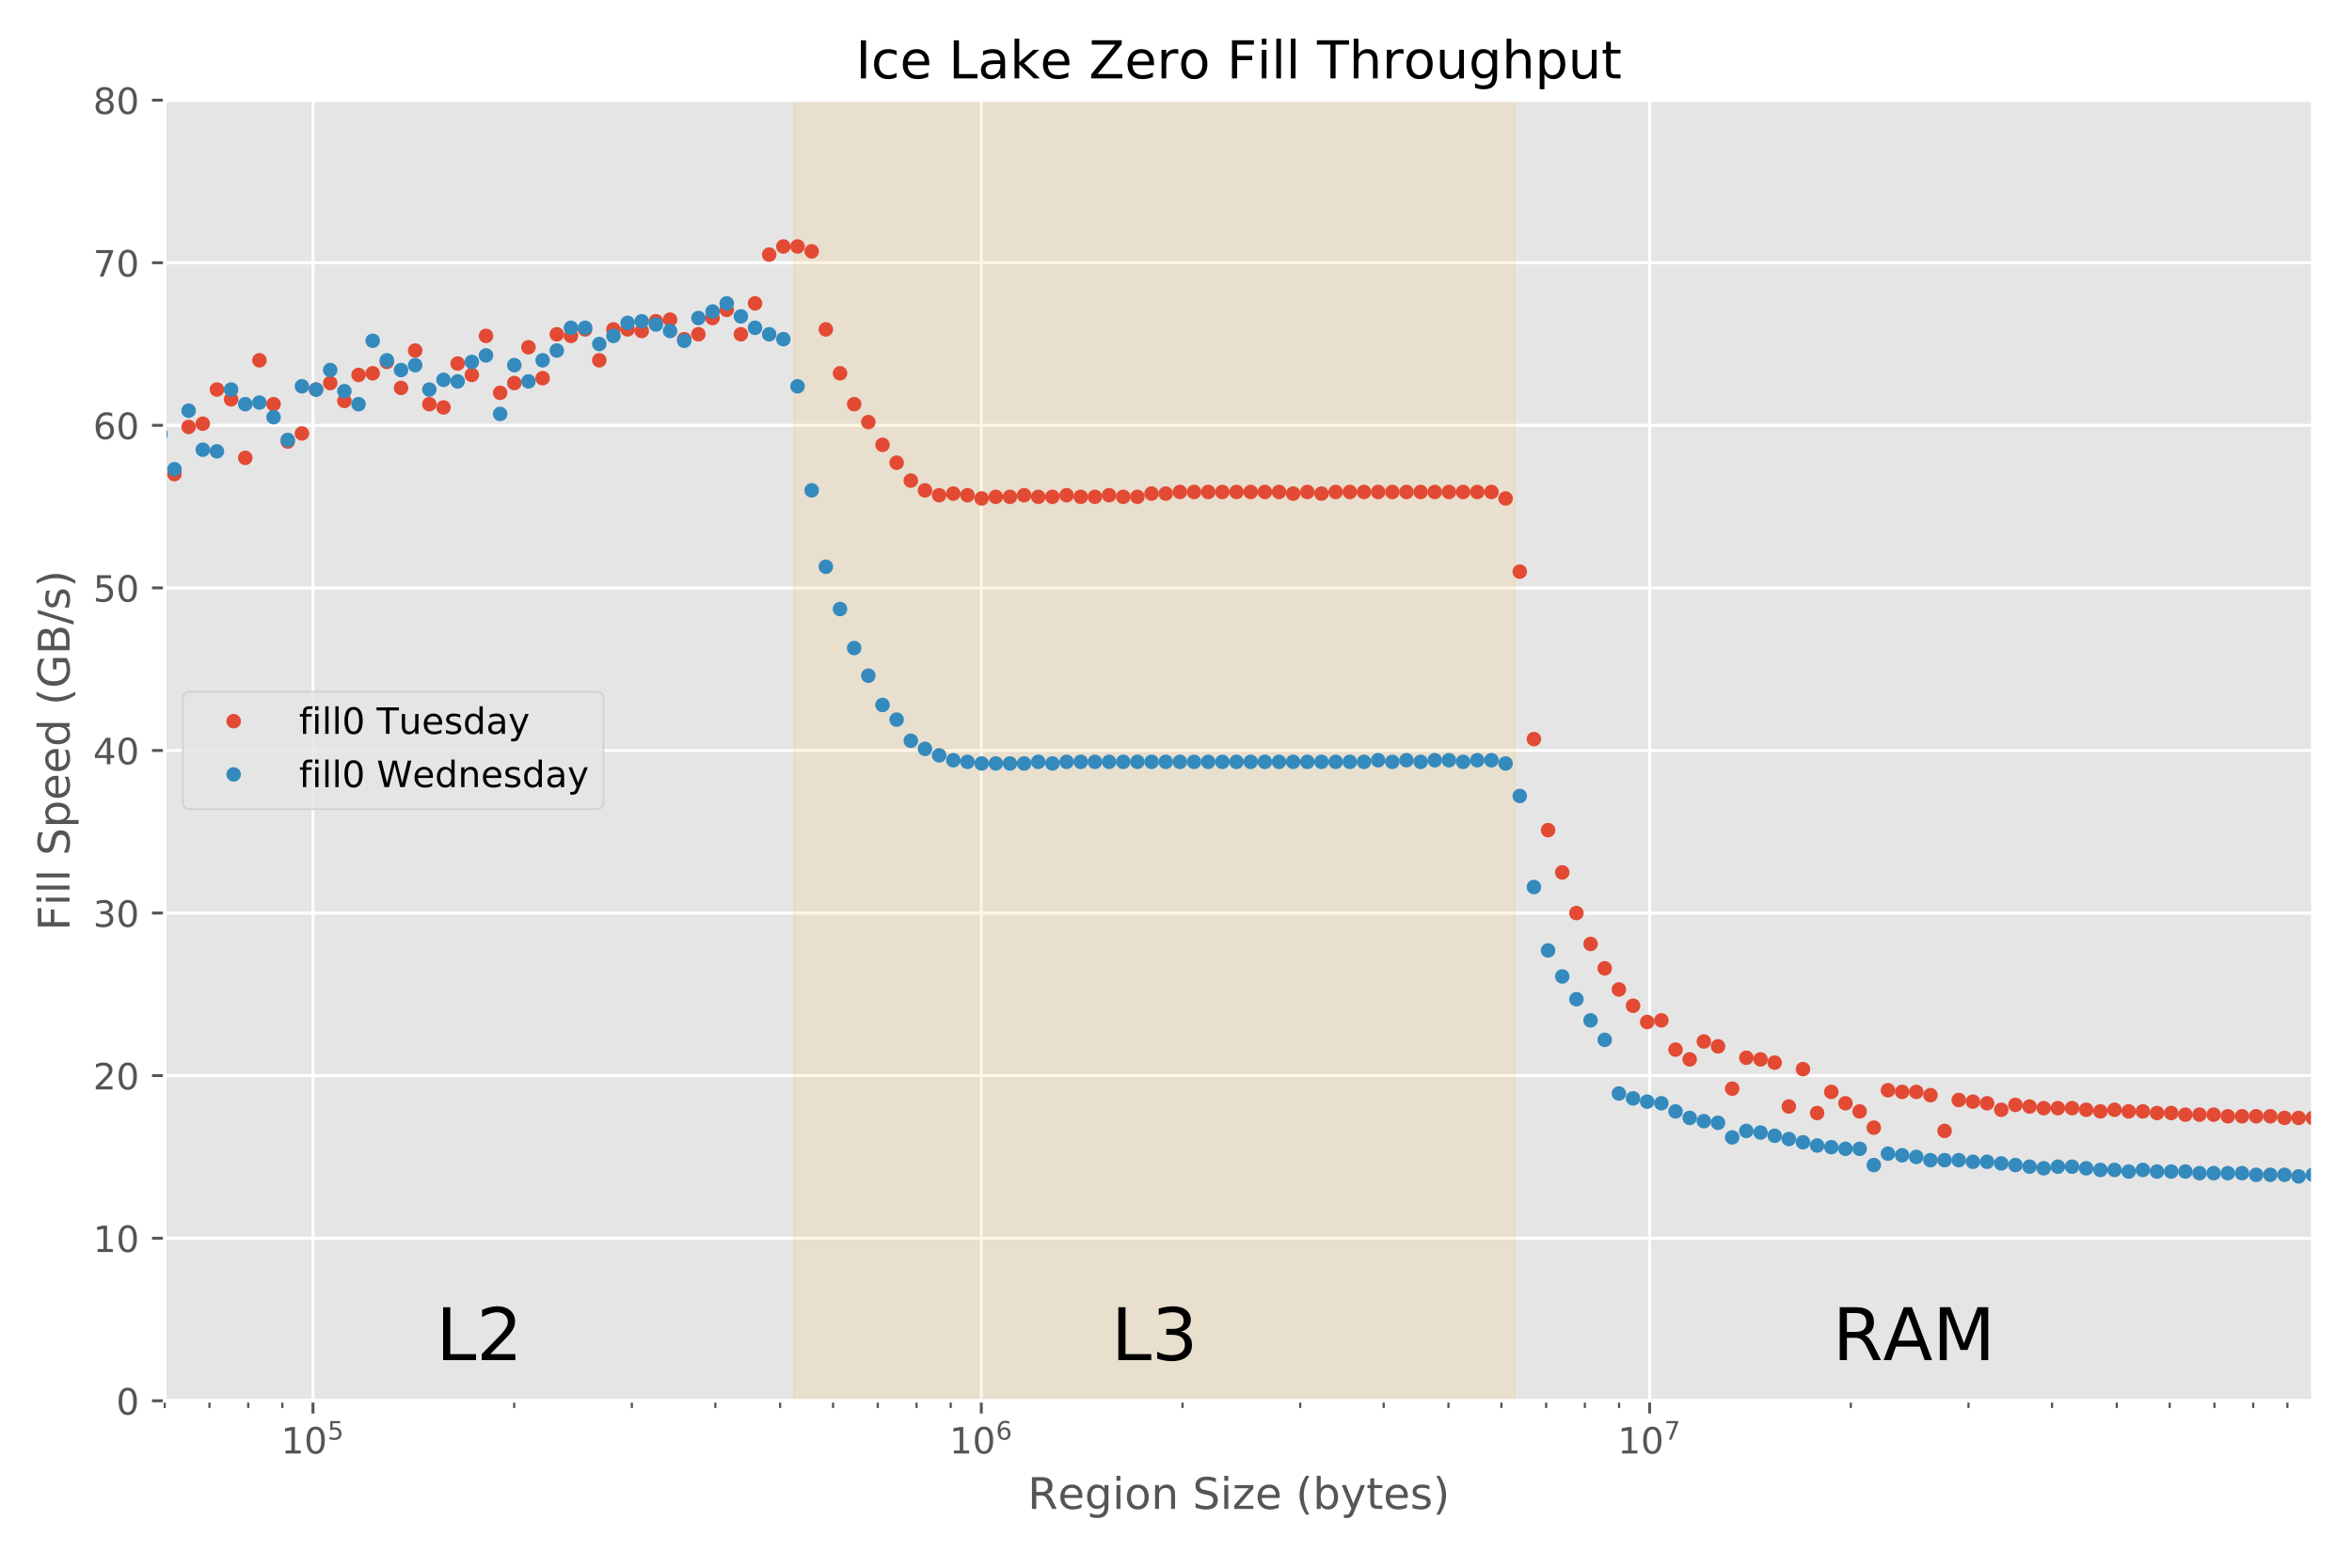 <?xml version="1.0" encoding="utf-8" standalone="no"?>
<!DOCTYPE svg PUBLIC "-//W3C//DTD SVG 1.1//EN"
  "http://www.w3.org/Graphics/SVG/1.1/DTD/svg11.dtd">
<!-- Created with matplotlib (https://matplotlib.org/) -->
<svg height="432pt" version="1.1" viewBox="0 0 648 432" width="648pt" xmlns="http://www.w3.org/2000/svg" xmlns:xlink="http://www.w3.org/1999/xlink">
 <defs>
  <style type="text/css">
*{stroke-linecap:butt;stroke-linejoin:round;}
  </style>
 </defs>
 <g id="figure_1">
  <g id="patch_1">
   <path d="M 0 432 
L 648 432 
L 648 0 
L 0 0 
z
" style="fill:#ffffff;"/>
  </g>
  <g id="axes_1">
   <g id="patch_2">
    <path d="M 45.38 386.008 
L 637.2 386.008 
L 637.2 27.6 
L 45.38 27.6 
z
" style="fill:#e5e5e5;"/>
   </g>
   <g id="matplotlib.axis_1">
    <g id="xtick_1">
     <g id="line2d_1">
      <path clip-path="url(#p3427d98f2d)" d="M 86.229 386.008 
L 86.229 27.6 
" style="fill:none;stroke:#ffffff;stroke-linecap:square;stroke-width:0.8;"/>
     </g>
     <g id="line2d_2">
      <defs>
       <path d="M 0 0 
L 0 3.5 
" id="m6f49e2455f" style="stroke:#555555;stroke-width:0.8;"/>
      </defs>
      <g>
       <use style="fill:#555555;stroke:#555555;stroke-width:0.8;" x="86.229" xlink:href="#m6f49e2455f" y="386.008"/>
      </g>
     </g>
     <g id="text_1">
      <!-- $\mathdefault{10^{5}}$ -->
      <defs>
       <path d="M 12.406 8.297 
L 28.516 8.297 
L 28.516 63.922 
L 10.984 60.406 
L 10.984 69.391 
L 28.422 72.906 
L 38.281 72.906 
L 38.281 8.297 
L 54.391 8.297 
L 54.391 0 
L 12.406 0 
z
" id="DejaVuSans-49"/>
       <path d="M 31.781 66.406 
Q 24.172 66.406 20.328 58.906 
Q 16.5 51.422 16.5 36.375 
Q 16.5 21.391 20.328 13.891 
Q 24.172 6.391 31.781 6.391 
Q 39.453 6.391 43.281 13.891 
Q 47.125 21.391 47.125 36.375 
Q 47.125 51.422 43.281 58.906 
Q 39.453 66.406 31.781 66.406 
z
M 31.781 74.219 
Q 44.047 74.219 50.516 64.516 
Q 56.984 54.828 56.984 36.375 
Q 56.984 17.969 50.516 8.266 
Q 44.047 -1.422 31.781 -1.422 
Q 19.531 -1.422 13.062 8.266 
Q 6.594 17.969 6.594 36.375 
Q 6.594 54.828 13.062 64.516 
Q 19.531 74.219 31.781 74.219 
z
" id="DejaVuSans-48"/>
       <path d="M 10.797 72.906 
L 49.516 72.906 
L 49.516 64.594 
L 19.828 64.594 
L 19.828 46.734 
Q 21.969 47.469 24.109 47.828 
Q 26.266 48.188 28.422 48.188 
Q 40.625 48.188 47.75 41.5 
Q 54.891 34.812 54.891 23.391 
Q 54.891 11.625 47.562 5.094 
Q 40.234 -1.422 26.906 -1.422 
Q 22.312 -1.422 17.547 -0.641 
Q 12.797 0.141 7.719 1.703 
L 7.719 11.625 
Q 12.109 9.234 16.797 8.062 
Q 21.484 6.891 26.703 6.891 
Q 35.156 6.891 40.078 11.328 
Q 45.016 15.766 45.016 23.391 
Q 45.016 31 40.078 35.438 
Q 35.156 39.891 26.703 39.891 
Q 22.75 39.891 18.812 39.016 
Q 14.891 38.141 10.797 36.281 
z
" id="DejaVuSans-53"/>
      </defs>
      <g style="fill:#555555;" transform="translate(77.429 400.606)scale(0.1 -0.1)">
       <use transform="translate(0 0.684)" xlink:href="#DejaVuSans-49"/>
       <use transform="translate(63.623 0.684)" xlink:href="#DejaVuSans-48"/>
       <use transform="translate(128.203 38.966)scale(0.7)" xlink:href="#DejaVuSans-53"/>
      </g>
     </g>
    </g>
    <g id="xtick_2">
     <g id="line2d_3">
      <path clip-path="url(#p3427d98f2d)" d="M 270.361 386.008 
L 270.361 27.6 
" style="fill:none;stroke:#ffffff;stroke-linecap:square;stroke-width:0.8;"/>
     </g>
     <g id="line2d_4">
      <g>
       <use style="fill:#555555;stroke:#555555;stroke-width:0.8;" x="270.361" xlink:href="#m6f49e2455f" y="386.008"/>
      </g>
     </g>
     <g id="text_2">
      <!-- $\mathdefault{10^{6}}$ -->
      <defs>
       <path d="M 33.016 40.375 
Q 26.375 40.375 22.484 35.828 
Q 18.609 31.297 18.609 23.391 
Q 18.609 15.531 22.484 10.953 
Q 26.375 6.391 33.016 6.391 
Q 39.656 6.391 43.531 10.953 
Q 47.406 15.531 47.406 23.391 
Q 47.406 31.297 43.531 35.828 
Q 39.656 40.375 33.016 40.375 
z
M 52.594 71.297 
L 52.594 62.312 
Q 48.875 64.062 45.094 64.984 
Q 41.312 65.922 37.594 65.922 
Q 27.828 65.922 22.672 59.328 
Q 17.531 52.734 16.797 39.406 
Q 19.672 43.656 24.016 45.922 
Q 28.375 48.188 33.594 48.188 
Q 44.578 48.188 50.953 41.516 
Q 57.328 34.859 57.328 23.391 
Q 57.328 12.156 50.688 5.359 
Q 44.047 -1.422 33.016 -1.422 
Q 20.359 -1.422 13.672 8.266 
Q 6.984 17.969 6.984 36.375 
Q 6.984 53.656 15.188 63.938 
Q 23.391 74.219 37.203 74.219 
Q 40.922 74.219 44.703 73.484 
Q 48.484 72.75 52.594 71.297 
z
" id="DejaVuSans-54"/>
      </defs>
      <g style="fill:#555555;" transform="translate(261.561 400.606)scale(0.1 -0.1)">
       <use transform="translate(0 0.766)" xlink:href="#DejaVuSans-49"/>
       <use transform="translate(63.623 0.766)" xlink:href="#DejaVuSans-48"/>
       <use transform="translate(128.203 39.047)scale(0.7)" xlink:href="#DejaVuSans-54"/>
      </g>
     </g>
    </g>
    <g id="xtick_3">
     <g id="line2d_5">
      <path clip-path="url(#p3427d98f2d)" d="M 454.493 386.008 
L 454.493 27.6 
" style="fill:none;stroke:#ffffff;stroke-linecap:square;stroke-width:0.8;"/>
     </g>
     <g id="line2d_6">
      <g>
       <use style="fill:#555555;stroke:#555555;stroke-width:0.8;" x="454.493" xlink:href="#m6f49e2455f" y="386.008"/>
      </g>
     </g>
     <g id="text_3">
      <!-- $\mathdefault{10^{7}}$ -->
      <defs>
       <path d="M 8.203 72.906 
L 55.078 72.906 
L 55.078 68.703 
L 28.609 0 
L 18.312 0 
L 43.219 64.594 
L 8.203 64.594 
z
" id="DejaVuSans-55"/>
      </defs>
      <g style="fill:#555555;" transform="translate(445.693 400.606)scale(0.1 -0.1)">
       <use transform="translate(0 0.684)" xlink:href="#DejaVuSans-49"/>
       <use transform="translate(63.623 0.684)" xlink:href="#DejaVuSans-48"/>
       <use transform="translate(128.203 38.966)scale(0.7)" xlink:href="#DejaVuSans-55"/>
      </g>
     </g>
    </g>
    <g id="xtick_4">
     <g id="line2d_7">
      <defs>
       <path d="M 0 0 
L 0 2 
" id="me2c5daccdd" style="stroke:#555555;stroke-width:0.6;"/>
      </defs>
      <g>
       <use style="fill:#555555;stroke:#555555;stroke-width:0.6;" x="45.38" xlink:href="#me2c5daccdd" y="386.008"/>
      </g>
     </g>
    </g>
    <g id="xtick_5">
     <g id="line2d_8">
      <g>
       <use style="fill:#555555;stroke:#555555;stroke-width:0.6;" x="57.707" xlink:href="#me2c5daccdd" y="386.008"/>
      </g>
     </g>
    </g>
    <g id="xtick_6">
     <g id="line2d_9">
      <g>
       <use style="fill:#555555;stroke:#555555;stroke-width:0.6;" x="68.385" xlink:href="#me2c5daccdd" y="386.008"/>
      </g>
     </g>
    </g>
    <g id="xtick_7">
     <g id="line2d_10">
      <g>
       <use style="fill:#555555;stroke:#555555;stroke-width:0.6;" x="77.804" xlink:href="#me2c5daccdd" y="386.008"/>
      </g>
     </g>
    </g>
    <g id="xtick_8">
     <g id="line2d_11">
      <g>
       <use style="fill:#555555;stroke:#555555;stroke-width:0.6;" x="141.659" xlink:href="#me2c5daccdd" y="386.008"/>
      </g>
     </g>
    </g>
    <g id="xtick_9">
     <g id="line2d_12">
      <g>
       <use style="fill:#555555;stroke:#555555;stroke-width:0.6;" x="174.083" xlink:href="#me2c5daccdd" y="386.008"/>
      </g>
     </g>
    </g>
    <g id="xtick_10">
     <g id="line2d_13">
      <g>
       <use style="fill:#555555;stroke:#555555;stroke-width:0.6;" x="197.088" xlink:href="#me2c5daccdd" y="386.008"/>
      </g>
     </g>
    </g>
    <g id="xtick_11">
     <g id="line2d_14">
      <g>
       <use style="fill:#555555;stroke:#555555;stroke-width:0.6;" x="214.932" xlink:href="#me2c5daccdd" y="386.008"/>
      </g>
     </g>
    </g>
    <g id="xtick_12">
     <g id="line2d_15">
      <g>
       <use style="fill:#555555;stroke:#555555;stroke-width:0.6;" x="229.512" xlink:href="#me2c5daccdd" y="386.008"/>
      </g>
     </g>
    </g>
    <g id="xtick_13">
     <g id="line2d_16">
      <g>
       <use style="fill:#555555;stroke:#555555;stroke-width:0.6;" x="241.839" xlink:href="#me2c5daccdd" y="386.008"/>
      </g>
     </g>
    </g>
    <g id="xtick_14">
     <g id="line2d_17">
      <g>
       <use style="fill:#555555;stroke:#555555;stroke-width:0.6;" x="252.517" xlink:href="#me2c5daccdd" y="386.008"/>
      </g>
     </g>
    </g>
    <g id="xtick_15">
     <g id="line2d_18">
      <g>
       <use style="fill:#555555;stroke:#555555;stroke-width:0.6;" x="261.936" xlink:href="#me2c5daccdd" y="386.008"/>
      </g>
     </g>
    </g>
    <g id="xtick_16">
     <g id="line2d_19">
      <g>
       <use style="fill:#555555;stroke:#555555;stroke-width:0.6;" x="325.791" xlink:href="#me2c5daccdd" y="386.008"/>
      </g>
     </g>
    </g>
    <g id="xtick_17">
     <g id="line2d_20">
      <g>
       <use style="fill:#555555;stroke:#555555;stroke-width:0.6;" x="358.215" xlink:href="#me2c5daccdd" y="386.008"/>
      </g>
     </g>
    </g>
    <g id="xtick_18">
     <g id="line2d_21">
      <g>
       <use style="fill:#555555;stroke:#555555;stroke-width:0.6;" x="381.22" xlink:href="#me2c5daccdd" y="386.008"/>
      </g>
     </g>
    </g>
    <g id="xtick_19">
     <g id="line2d_22">
      <g>
       <use style="fill:#555555;stroke:#555555;stroke-width:0.6;" x="399.064" xlink:href="#me2c5daccdd" y="386.008"/>
      </g>
     </g>
    </g>
    <g id="xtick_20">
     <g id="line2d_23">
      <g>
       <use style="fill:#555555;stroke:#555555;stroke-width:0.6;" x="413.644" xlink:href="#me2c5daccdd" y="386.008"/>
      </g>
     </g>
    </g>
    <g id="xtick_21">
     <g id="line2d_24">
      <g>
       <use style="fill:#555555;stroke:#555555;stroke-width:0.6;" x="425.971" xlink:href="#me2c5daccdd" y="386.008"/>
      </g>
     </g>
    </g>
    <g id="xtick_22">
     <g id="line2d_25">
      <g>
       <use style="fill:#555555;stroke:#555555;stroke-width:0.6;" x="436.649" xlink:href="#me2c5daccdd" y="386.008"/>
      </g>
     </g>
    </g>
    <g id="xtick_23">
     <g id="line2d_26">
      <g>
       <use style="fill:#555555;stroke:#555555;stroke-width:0.6;" x="446.068" xlink:href="#me2c5daccdd" y="386.008"/>
      </g>
     </g>
    </g>
    <g id="xtick_24">
     <g id="line2d_27">
      <g>
       <use style="fill:#555555;stroke:#555555;stroke-width:0.6;" x="509.922" xlink:href="#me2c5daccdd" y="386.008"/>
      </g>
     </g>
    </g>
    <g id="xtick_25">
     <g id="line2d_28">
      <g>
       <use style="fill:#555555;stroke:#555555;stroke-width:0.6;" x="542.346" xlink:href="#me2c5daccdd" y="386.008"/>
      </g>
     </g>
    </g>
    <g id="xtick_26">
     <g id="line2d_29">
      <g>
       <use style="fill:#555555;stroke:#555555;stroke-width:0.6;" x="565.352" xlink:href="#me2c5daccdd" y="386.008"/>
      </g>
     </g>
    </g>
    <g id="xtick_27">
     <g id="line2d_30">
      <g>
       <use style="fill:#555555;stroke:#555555;stroke-width:0.6;" x="583.196" xlink:href="#me2c5daccdd" y="386.008"/>
      </g>
     </g>
    </g>
    <g id="xtick_28">
     <g id="line2d_31">
      <g>
       <use style="fill:#555555;stroke:#555555;stroke-width:0.6;" x="597.776" xlink:href="#me2c5daccdd" y="386.008"/>
      </g>
     </g>
    </g>
    <g id="xtick_29">
     <g id="line2d_32">
      <g>
       <use style="fill:#555555;stroke:#555555;stroke-width:0.6;" x="610.103" xlink:href="#me2c5daccdd" y="386.008"/>
      </g>
     </g>
    </g>
    <g id="xtick_30">
     <g id="line2d_33">
      <g>
       <use style="fill:#555555;stroke:#555555;stroke-width:0.6;" x="620.781" xlink:href="#me2c5daccdd" y="386.008"/>
      </g>
     </g>
    </g>
    <g id="xtick_31">
     <g id="line2d_34">
      <g>
       <use style="fill:#555555;stroke:#555555;stroke-width:0.6;" x="630.2" xlink:href="#me2c5daccdd" y="386.008"/>
      </g>
     </g>
    </g>
    <g id="text_4">
     <!-- Region Size (bytes) -->
     <defs>
      <path d="M 44.391 34.188 
Q 47.562 33.109 50.562 29.594 
Q 53.562 26.078 56.594 19.922 
L 66.609 0 
L 56 0 
L 46.688 18.703 
Q 43.062 26.031 39.672 28.422 
Q 36.281 30.812 30.422 30.812 
L 19.672 30.812 
L 19.672 0 
L 9.812 0 
L 9.812 72.906 
L 32.078 72.906 
Q 44.578 72.906 50.734 67.672 
Q 56.891 62.453 56.891 51.906 
Q 56.891 45.016 53.688 40.469 
Q 50.484 35.938 44.391 34.188 
z
M 19.672 64.797 
L 19.672 38.922 
L 32.078 38.922 
Q 39.203 38.922 42.844 42.219 
Q 46.484 45.516 46.484 51.906 
Q 46.484 58.297 42.844 61.547 
Q 39.203 64.797 32.078 64.797 
z
" id="DejaVuSans-82"/>
      <path d="M 56.203 29.594 
L 56.203 25.203 
L 14.891 25.203 
Q 15.484 15.922 20.484 11.062 
Q 25.484 6.203 34.422 6.203 
Q 39.594 6.203 44.453 7.469 
Q 49.312 8.734 54.109 11.281 
L 54.109 2.781 
Q 49.266 0.734 44.188 -0.344 
Q 39.109 -1.422 33.891 -1.422 
Q 20.797 -1.422 13.156 6.188 
Q 5.516 13.812 5.516 26.812 
Q 5.516 40.234 12.766 48.109 
Q 20.016 56 32.328 56 
Q 43.359 56 49.781 48.891 
Q 56.203 41.797 56.203 29.594 
z
M 47.219 32.234 
Q 47.125 39.594 43.094 43.984 
Q 39.062 48.391 32.422 48.391 
Q 24.906 48.391 20.391 44.141 
Q 15.875 39.891 15.188 32.172 
z
" id="DejaVuSans-101"/>
      <path d="M 45.406 27.984 
Q 45.406 37.75 41.375 43.109 
Q 37.359 48.484 30.078 48.484 
Q 22.859 48.484 18.828 43.109 
Q 14.797 37.75 14.797 27.984 
Q 14.797 18.266 18.828 12.891 
Q 22.859 7.516 30.078 7.516 
Q 37.359 7.516 41.375 12.891 
Q 45.406 18.266 45.406 27.984 
z
M 54.391 6.781 
Q 54.391 -7.172 48.188 -13.984 
Q 42 -20.797 29.203 -20.797 
Q 24.469 -20.797 20.266 -20.094 
Q 16.062 -19.391 12.109 -17.922 
L 12.109 -9.188 
Q 16.062 -11.328 19.922 -12.344 
Q 23.781 -13.375 27.781 -13.375 
Q 36.625 -13.375 41.016 -8.766 
Q 45.406 -4.156 45.406 5.172 
L 45.406 9.625 
Q 42.625 4.781 38.281 2.391 
Q 33.938 0 27.875 0 
Q 17.828 0 11.672 7.656 
Q 5.516 15.328 5.516 27.984 
Q 5.516 40.672 11.672 48.328 
Q 17.828 56 27.875 56 
Q 33.938 56 38.281 53.609 
Q 42.625 51.219 45.406 46.391 
L 45.406 54.688 
L 54.391 54.688 
z
" id="DejaVuSans-103"/>
      <path d="M 9.422 54.688 
L 18.406 54.688 
L 18.406 0 
L 9.422 0 
z
M 9.422 75.984 
L 18.406 75.984 
L 18.406 64.594 
L 9.422 64.594 
z
" id="DejaVuSans-105"/>
      <path d="M 30.609 48.391 
Q 23.391 48.391 19.188 42.75 
Q 14.984 37.109 14.984 27.297 
Q 14.984 17.484 19.156 11.844 
Q 23.344 6.203 30.609 6.203 
Q 37.797 6.203 41.984 11.859 
Q 46.188 17.531 46.188 27.297 
Q 46.188 37.016 41.984 42.703 
Q 37.797 48.391 30.609 48.391 
z
M 30.609 56 
Q 42.328 56 49.016 48.375 
Q 55.719 40.766 55.719 27.297 
Q 55.719 13.875 49.016 6.219 
Q 42.328 -1.422 30.609 -1.422 
Q 18.844 -1.422 12.172 6.219 
Q 5.516 13.875 5.516 27.297 
Q 5.516 40.766 12.172 48.375 
Q 18.844 56 30.609 56 
z
" id="DejaVuSans-111"/>
      <path d="M 54.891 33.016 
L 54.891 0 
L 45.906 0 
L 45.906 32.719 
Q 45.906 40.484 42.875 44.328 
Q 39.844 48.188 33.797 48.188 
Q 26.516 48.188 22.312 43.547 
Q 18.109 38.922 18.109 30.906 
L 18.109 0 
L 9.078 0 
L 9.078 54.688 
L 18.109 54.688 
L 18.109 46.188 
Q 21.344 51.125 25.703 53.562 
Q 30.078 56 35.797 56 
Q 45.219 56 50.047 50.172 
Q 54.891 44.344 54.891 33.016 
z
" id="DejaVuSans-110"/>
      <path id="DejaVuSans-32"/>
      <path d="M 53.516 70.516 
L 53.516 60.891 
Q 47.906 63.578 42.922 64.891 
Q 37.938 66.219 33.297 66.219 
Q 25.25 66.219 20.875 63.094 
Q 16.5 59.969 16.5 54.203 
Q 16.5 49.359 19.406 46.891 
Q 22.312 44.438 30.422 42.922 
L 36.375 41.703 
Q 47.406 39.594 52.656 34.297 
Q 57.906 29 57.906 20.125 
Q 57.906 9.516 50.797 4.047 
Q 43.703 -1.422 29.984 -1.422 
Q 24.812 -1.422 18.969 -0.25 
Q 13.141 0.922 6.891 3.219 
L 6.891 13.375 
Q 12.891 10.016 18.656 8.297 
Q 24.422 6.594 29.984 6.594 
Q 38.422 6.594 43.016 9.906 
Q 47.609 13.234 47.609 19.391 
Q 47.609 24.75 44.312 27.781 
Q 41.016 30.812 33.5 32.328 
L 27.484 33.5 
Q 16.453 35.688 11.516 40.375 
Q 6.594 45.062 6.594 53.422 
Q 6.594 63.094 13.406 68.656 
Q 20.219 74.219 32.172 74.219 
Q 37.312 74.219 42.625 73.281 
Q 47.953 72.359 53.516 70.516 
z
" id="DejaVuSans-83"/>
      <path d="M 5.516 54.688 
L 48.188 54.688 
L 48.188 46.484 
L 14.406 7.172 
L 48.188 7.172 
L 48.188 0 
L 4.297 0 
L 4.297 8.203 
L 38.094 47.516 
L 5.516 47.516 
z
" id="DejaVuSans-122"/>
      <path d="M 31 75.875 
Q 24.469 64.656 21.281 53.656 
Q 18.109 42.672 18.109 31.391 
Q 18.109 20.125 21.312 9.062 
Q 24.516 -2 31 -13.188 
L 23.188 -13.188 
Q 15.875 -1.703 12.234 9.375 
Q 8.594 20.453 8.594 31.391 
Q 8.594 42.281 12.203 53.312 
Q 15.828 64.359 23.188 75.875 
z
" id="DejaVuSans-40"/>
      <path d="M 48.688 27.297 
Q 48.688 37.203 44.609 42.844 
Q 40.531 48.484 33.406 48.484 
Q 26.266 48.484 22.188 42.844 
Q 18.109 37.203 18.109 27.297 
Q 18.109 17.391 22.188 11.75 
Q 26.266 6.109 33.406 6.109 
Q 40.531 6.109 44.609 11.75 
Q 48.688 17.391 48.688 27.297 
z
M 18.109 46.391 
Q 20.953 51.266 25.266 53.625 
Q 29.594 56 35.594 56 
Q 45.562 56 51.781 48.094 
Q 58.016 40.188 58.016 27.297 
Q 58.016 14.406 51.781 6.484 
Q 45.562 -1.422 35.594 -1.422 
Q 29.594 -1.422 25.266 0.953 
Q 20.953 3.328 18.109 8.203 
L 18.109 0 
L 9.078 0 
L 9.078 75.984 
L 18.109 75.984 
z
" id="DejaVuSans-98"/>
      <path d="M 32.172 -5.078 
Q 28.375 -14.844 24.75 -17.812 
Q 21.141 -20.797 15.094 -20.797 
L 7.906 -20.797 
L 7.906 -13.281 
L 13.188 -13.281 
Q 16.891 -13.281 18.938 -11.516 
Q 21 -9.766 23.484 -3.219 
L 25.094 0.875 
L 2.984 54.688 
L 12.5 54.688 
L 29.594 11.922 
L 46.688 54.688 
L 56.203 54.688 
z
" id="DejaVuSans-121"/>
      <path d="M 18.312 70.219 
L 18.312 54.688 
L 36.812 54.688 
L 36.812 47.703 
L 18.312 47.703 
L 18.312 18.016 
Q 18.312 11.328 20.141 9.422 
Q 21.969 7.516 27.594 7.516 
L 36.812 7.516 
L 36.812 0 
L 27.594 0 
Q 17.188 0 13.234 3.875 
Q 9.281 7.766 9.281 18.016 
L 9.281 47.703 
L 2.688 47.703 
L 2.688 54.688 
L 9.281 54.688 
L 9.281 70.219 
z
" id="DejaVuSans-116"/>
      <path d="M 44.281 53.078 
L 44.281 44.578 
Q 40.484 46.531 36.375 47.5 
Q 32.281 48.484 27.875 48.484 
Q 21.188 48.484 17.844 46.438 
Q 14.5 44.391 14.5 40.281 
Q 14.5 37.156 16.891 35.375 
Q 19.281 33.594 26.516 31.984 
L 29.594 31.297 
Q 39.156 29.25 43.188 25.516 
Q 47.219 21.781 47.219 15.094 
Q 47.219 7.469 41.188 3.016 
Q 35.156 -1.422 24.609 -1.422 
Q 20.219 -1.422 15.453 -0.562 
Q 10.688 0.297 5.422 2 
L 5.422 11.281 
Q 10.406 8.688 15.234 7.391 
Q 20.062 6.109 24.812 6.109 
Q 31.156 6.109 34.562 8.281 
Q 37.984 10.453 37.984 14.406 
Q 37.984 18.062 35.516 20.016 
Q 33.062 21.969 24.703 23.781 
L 21.578 24.516 
Q 13.234 26.266 9.516 29.906 
Q 5.812 33.547 5.812 39.891 
Q 5.812 47.609 11.281 51.797 
Q 16.75 56 26.812 56 
Q 31.781 56 36.172 55.266 
Q 40.578 54.547 44.281 53.078 
z
" id="DejaVuSans-115"/>
      <path d="M 8.016 75.875 
L 15.828 75.875 
Q 23.141 64.359 26.781 53.312 
Q 30.422 42.281 30.422 31.391 
Q 30.422 20.453 26.781 9.375 
Q 23.141 -1.703 15.828 -13.188 
L 8.016 -13.188 
Q 14.5 -2 17.703 9.062 
Q 20.906 20.125 20.906 31.391 
Q 20.906 42.672 17.703 53.656 
Q 14.5 64.656 8.016 75.875 
z
" id="DejaVuSans-41"/>
     </defs>
     <g style="fill:#555555;" transform="translate(283.141 415.804)scale(0.12 -0.12)">
      <use xlink:href="#DejaVuSans-82"/>
      <use x="69.42" xlink:href="#DejaVuSans-101"/>
      <use x="130.943" xlink:href="#DejaVuSans-103"/>
      <use x="194.42" xlink:href="#DejaVuSans-105"/>
      <use x="222.203" xlink:href="#DejaVuSans-111"/>
      <use x="283.385" xlink:href="#DejaVuSans-110"/>
      <use x="346.764" xlink:href="#DejaVuSans-32"/>
      <use x="378.551" xlink:href="#DejaVuSans-83"/>
      <use x="442.027" xlink:href="#DejaVuSans-105"/>
      <use x="469.811" xlink:href="#DejaVuSans-122"/>
      <use x="522.301" xlink:href="#DejaVuSans-101"/>
      <use x="583.824" xlink:href="#DejaVuSans-32"/>
      <use x="615.611" xlink:href="#DejaVuSans-40"/>
      <use x="654.625" xlink:href="#DejaVuSans-98"/>
      <use x="718.102" xlink:href="#DejaVuSans-121"/>
      <use x="777.281" xlink:href="#DejaVuSans-116"/>
      <use x="816.49" xlink:href="#DejaVuSans-101"/>
      <use x="878.014" xlink:href="#DejaVuSans-115"/>
      <use x="930.113" xlink:href="#DejaVuSans-41"/>
     </g>
    </g>
   </g>
   <g id="matplotlib.axis_2">
    <g id="ytick_1">
     <g id="line2d_35">
      <path clip-path="url(#p3427d98f2d)" d="M 45.38 386.008 
L 637.2 386.008 
" style="fill:none;stroke:#ffffff;stroke-linecap:square;stroke-width:0.8;"/>
     </g>
     <g id="line2d_36">
      <defs>
       <path d="M 0 0 
L -3.5 0 
" id="macbd759fce" style="stroke:#555555;stroke-width:0.8;"/>
      </defs>
      <g>
       <use style="fill:#555555;stroke:#555555;stroke-width:0.8;" x="45.38" xlink:href="#macbd759fce" y="386.008"/>
      </g>
     </g>
     <g id="text_5">
      <!-- 0 -->
      <g style="fill:#555555;" transform="translate(32.017 389.807)scale(0.1 -0.1)">
       <use xlink:href="#DejaVuSans-48"/>
      </g>
     </g>
    </g>
    <g id="ytick_2">
     <g id="line2d_37">
      <path clip-path="url(#p3427d98f2d)" d="M 45.38 341.207 
L 637.2 341.207 
" style="fill:none;stroke:#ffffff;stroke-linecap:square;stroke-width:0.8;"/>
     </g>
     <g id="line2d_38">
      <g>
       <use style="fill:#555555;stroke:#555555;stroke-width:0.8;" x="45.38" xlink:href="#macbd759fce" y="341.207"/>
      </g>
     </g>
     <g id="text_6">
      <!-- 10 -->
      <g style="fill:#555555;" transform="translate(25.655 345.006)scale(0.1 -0.1)">
       <use xlink:href="#DejaVuSans-49"/>
       <use x="63.623" xlink:href="#DejaVuSans-48"/>
      </g>
     </g>
    </g>
    <g id="ytick_3">
     <g id="line2d_39">
      <path clip-path="url(#p3427d98f2d)" d="M 45.38 296.406 
L 637.2 296.406 
" style="fill:none;stroke:#ffffff;stroke-linecap:square;stroke-width:0.8;"/>
     </g>
     <g id="line2d_40">
      <g>
       <use style="fill:#555555;stroke:#555555;stroke-width:0.8;" x="45.38" xlink:href="#macbd759fce" y="296.406"/>
      </g>
     </g>
     <g id="text_7">
      <!-- 20 -->
      <defs>
       <path d="M 19.188 8.297 
L 53.609 8.297 
L 53.609 0 
L 7.328 0 
L 7.328 8.297 
Q 12.938 14.109 22.625 23.891 
Q 32.328 33.688 34.812 36.531 
Q 39.547 41.844 41.422 45.531 
Q 43.312 49.219 43.312 52.781 
Q 43.312 58.594 39.234 62.25 
Q 35.156 65.922 28.609 65.922 
Q 23.969 65.922 18.812 64.312 
Q 13.672 62.703 7.812 59.422 
L 7.812 69.391 
Q 13.766 71.781 18.938 73 
Q 24.125 74.219 28.422 74.219 
Q 39.75 74.219 46.484 68.547 
Q 53.219 62.891 53.219 53.422 
Q 53.219 48.922 51.531 44.891 
Q 49.859 40.875 45.406 35.406 
Q 44.188 33.984 37.641 27.219 
Q 31.109 20.453 19.188 8.297 
z
" id="DejaVuSans-50"/>
      </defs>
      <g style="fill:#555555;" transform="translate(25.655 300.205)scale(0.1 -0.1)">
       <use xlink:href="#DejaVuSans-50"/>
       <use x="63.623" xlink:href="#DejaVuSans-48"/>
      </g>
     </g>
    </g>
    <g id="ytick_4">
     <g id="line2d_41">
      <path clip-path="url(#p3427d98f2d)" d="M 45.38 251.605 
L 637.2 251.605 
" style="fill:none;stroke:#ffffff;stroke-linecap:square;stroke-width:0.8;"/>
     </g>
     <g id="line2d_42">
      <g>
       <use style="fill:#555555;stroke:#555555;stroke-width:0.8;" x="45.38" xlink:href="#macbd759fce" y="251.605"/>
      </g>
     </g>
     <g id="text_8">
      <!-- 30 -->
      <defs>
       <path d="M 40.578 39.312 
Q 47.656 37.797 51.625 33 
Q 55.609 28.219 55.609 21.188 
Q 55.609 10.406 48.188 4.484 
Q 40.766 -1.422 27.094 -1.422 
Q 22.516 -1.422 17.656 -0.516 
Q 12.797 0.391 7.625 2.203 
L 7.625 11.719 
Q 11.719 9.328 16.594 8.109 
Q 21.484 6.891 26.812 6.891 
Q 36.078 6.891 40.938 10.547 
Q 45.797 14.203 45.797 21.188 
Q 45.797 27.641 41.281 31.266 
Q 36.766 34.906 28.719 34.906 
L 20.219 34.906 
L 20.219 43.016 
L 29.109 43.016 
Q 36.375 43.016 40.234 45.922 
Q 44.094 48.828 44.094 54.297 
Q 44.094 59.906 40.109 62.906 
Q 36.141 65.922 28.719 65.922 
Q 24.656 65.922 20.016 65.031 
Q 15.375 64.156 9.812 62.312 
L 9.812 71.094 
Q 15.438 72.656 20.344 73.438 
Q 25.25 74.219 29.594 74.219 
Q 40.828 74.219 47.359 69.109 
Q 53.906 64.016 53.906 55.328 
Q 53.906 49.266 50.438 45.094 
Q 46.969 40.922 40.578 39.312 
z
" id="DejaVuSans-51"/>
      </defs>
      <g style="fill:#555555;" transform="translate(25.655 255.404)scale(0.1 -0.1)">
       <use xlink:href="#DejaVuSans-51"/>
       <use x="63.623" xlink:href="#DejaVuSans-48"/>
      </g>
     </g>
    </g>
    <g id="ytick_5">
     <g id="line2d_43">
      <path clip-path="url(#p3427d98f2d)" d="M 45.38 206.804 
L 637.2 206.804 
" style="fill:none;stroke:#ffffff;stroke-linecap:square;stroke-width:0.8;"/>
     </g>
     <g id="line2d_44">
      <g>
       <use style="fill:#555555;stroke:#555555;stroke-width:0.8;" x="45.38" xlink:href="#macbd759fce" y="206.804"/>
      </g>
     </g>
     <g id="text_9">
      <!-- 40 -->
      <defs>
       <path d="M 37.797 64.312 
L 12.891 25.391 
L 37.797 25.391 
z
M 35.203 72.906 
L 47.609 72.906 
L 47.609 25.391 
L 58.016 25.391 
L 58.016 17.188 
L 47.609 17.188 
L 47.609 0 
L 37.797 0 
L 37.797 17.188 
L 4.891 17.188 
L 4.891 26.703 
z
" id="DejaVuSans-52"/>
      </defs>
      <g style="fill:#555555;" transform="translate(25.655 210.603)scale(0.1 -0.1)">
       <use xlink:href="#DejaVuSans-52"/>
       <use x="63.623" xlink:href="#DejaVuSans-48"/>
      </g>
     </g>
    </g>
    <g id="ytick_6">
     <g id="line2d_45">
      <path clip-path="url(#p3427d98f2d)" d="M 45.38 162.003 
L 637.2 162.003 
" style="fill:none;stroke:#ffffff;stroke-linecap:square;stroke-width:0.8;"/>
     </g>
     <g id="line2d_46">
      <g>
       <use style="fill:#555555;stroke:#555555;stroke-width:0.8;" x="45.38" xlink:href="#macbd759fce" y="162.003"/>
      </g>
     </g>
     <g id="text_10">
      <!-- 50 -->
      <g style="fill:#555555;" transform="translate(25.655 165.802)scale(0.1 -0.1)">
       <use xlink:href="#DejaVuSans-53"/>
       <use x="63.623" xlink:href="#DejaVuSans-48"/>
      </g>
     </g>
    </g>
    <g id="ytick_7">
     <g id="line2d_47">
      <path clip-path="url(#p3427d98f2d)" d="M 45.38 117.202 
L 637.2 117.202 
" style="fill:none;stroke:#ffffff;stroke-linecap:square;stroke-width:0.8;"/>
     </g>
     <g id="line2d_48">
      <g>
       <use style="fill:#555555;stroke:#555555;stroke-width:0.8;" x="45.38" xlink:href="#macbd759fce" y="117.202"/>
      </g>
     </g>
     <g id="text_11">
      <!-- 60 -->
      <g style="fill:#555555;" transform="translate(25.655 121.001)scale(0.1 -0.1)">
       <use xlink:href="#DejaVuSans-54"/>
       <use x="63.623" xlink:href="#DejaVuSans-48"/>
      </g>
     </g>
    </g>
    <g id="ytick_8">
     <g id="line2d_49">
      <path clip-path="url(#p3427d98f2d)" d="M 45.38 72.401 
L 637.2 72.401 
" style="fill:none;stroke:#ffffff;stroke-linecap:square;stroke-width:0.8;"/>
     </g>
     <g id="line2d_50">
      <g>
       <use style="fill:#555555;stroke:#555555;stroke-width:0.8;" x="45.38" xlink:href="#macbd759fce" y="72.401"/>
      </g>
     </g>
     <g id="text_12">
      <!-- 70 -->
      <g style="fill:#555555;" transform="translate(25.655 76.2)scale(0.1 -0.1)">
       <use xlink:href="#DejaVuSans-55"/>
       <use x="63.623" xlink:href="#DejaVuSans-48"/>
      </g>
     </g>
    </g>
    <g id="ytick_9">
     <g id="line2d_51">
      <path clip-path="url(#p3427d98f2d)" d="M 45.38 27.6 
L 637.2 27.6 
" style="fill:none;stroke:#ffffff;stroke-linecap:square;stroke-width:0.8;"/>
     </g>
     <g id="line2d_52">
      <g>
       <use style="fill:#555555;stroke:#555555;stroke-width:0.8;" x="45.38" xlink:href="#macbd759fce" y="27.6"/>
      </g>
     </g>
     <g id="text_13">
      <!-- 80 -->
      <defs>
       <path d="M 31.781 34.625 
Q 24.75 34.625 20.719 30.859 
Q 16.703 27.094 16.703 20.516 
Q 16.703 13.922 20.719 10.156 
Q 24.75 6.391 31.781 6.391 
Q 38.812 6.391 42.859 10.172 
Q 46.922 13.969 46.922 20.516 
Q 46.922 27.094 42.891 30.859 
Q 38.875 34.625 31.781 34.625 
z
M 21.922 38.812 
Q 15.578 40.375 12.031 44.719 
Q 8.5 49.078 8.5 55.328 
Q 8.5 64.062 14.719 69.141 
Q 20.953 74.219 31.781 74.219 
Q 42.672 74.219 48.875 69.141 
Q 55.078 64.062 55.078 55.328 
Q 55.078 49.078 51.531 44.719 
Q 48 40.375 41.703 38.812 
Q 48.828 37.156 52.797 32.312 
Q 56.781 27.484 56.781 20.516 
Q 56.781 9.906 50.312 4.234 
Q 43.844 -1.422 31.781 -1.422 
Q 19.734 -1.422 13.25 4.234 
Q 6.781 9.906 6.781 20.516 
Q 6.781 27.484 10.781 32.312 
Q 14.797 37.156 21.922 38.812 
z
M 18.312 54.391 
Q 18.312 48.734 21.844 45.562 
Q 25.391 42.391 31.781 42.391 
Q 38.141 42.391 41.719 45.562 
Q 45.312 48.734 45.312 54.391 
Q 45.312 60.062 41.719 63.234 
Q 38.141 66.406 31.781 66.406 
Q 25.391 66.406 21.844 63.234 
Q 18.312 60.062 18.312 54.391 
z
" id="DejaVuSans-56"/>
      </defs>
      <g style="fill:#555555;" transform="translate(25.655 31.399)scale(0.1 -0.1)">
       <use xlink:href="#DejaVuSans-56"/>
       <use x="63.623" xlink:href="#DejaVuSans-48"/>
      </g>
     </g>
    </g>
    <g id="text_14">
     <!-- Fill Speed (GB/s) -->
     <defs>
      <path d="M 9.812 72.906 
L 51.703 72.906 
L 51.703 64.594 
L 19.672 64.594 
L 19.672 43.109 
L 48.578 43.109 
L 48.578 34.812 
L 19.672 34.812 
L 19.672 0 
L 9.812 0 
z
" id="DejaVuSans-70"/>
      <path d="M 9.422 75.984 
L 18.406 75.984 
L 18.406 0 
L 9.422 0 
z
" id="DejaVuSans-108"/>
      <path d="M 18.109 8.203 
L 18.109 -20.797 
L 9.078 -20.797 
L 9.078 54.688 
L 18.109 54.688 
L 18.109 46.391 
Q 20.953 51.266 25.266 53.625 
Q 29.594 56 35.594 56 
Q 45.562 56 51.781 48.094 
Q 58.016 40.188 58.016 27.297 
Q 58.016 14.406 51.781 6.484 
Q 45.562 -1.422 35.594 -1.422 
Q 29.594 -1.422 25.266 0.953 
Q 20.953 3.328 18.109 8.203 
z
M 48.688 27.297 
Q 48.688 37.203 44.609 42.844 
Q 40.531 48.484 33.406 48.484 
Q 26.266 48.484 22.188 42.844 
Q 18.109 37.203 18.109 27.297 
Q 18.109 17.391 22.188 11.75 
Q 26.266 6.109 33.406 6.109 
Q 40.531 6.109 44.609 11.75 
Q 48.688 17.391 48.688 27.297 
z
" id="DejaVuSans-112"/>
      <path d="M 45.406 46.391 
L 45.406 75.984 
L 54.391 75.984 
L 54.391 0 
L 45.406 0 
L 45.406 8.203 
Q 42.578 3.328 38.25 0.953 
Q 33.938 -1.422 27.875 -1.422 
Q 17.969 -1.422 11.734 6.484 
Q 5.516 14.406 5.516 27.297 
Q 5.516 40.188 11.734 48.094 
Q 17.969 56 27.875 56 
Q 33.938 56 38.25 53.625 
Q 42.578 51.266 45.406 46.391 
z
M 14.797 27.297 
Q 14.797 17.391 18.875 11.75 
Q 22.953 6.109 30.078 6.109 
Q 37.203 6.109 41.297 11.75 
Q 45.406 17.391 45.406 27.297 
Q 45.406 37.203 41.297 42.844 
Q 37.203 48.484 30.078 48.484 
Q 22.953 48.484 18.875 42.844 
Q 14.797 37.203 14.797 27.297 
z
" id="DejaVuSans-100"/>
      <path d="M 59.516 10.406 
L 59.516 29.984 
L 43.406 29.984 
L 43.406 38.094 
L 69.281 38.094 
L 69.281 6.781 
Q 63.578 2.734 56.688 0.656 
Q 49.812 -1.422 42 -1.422 
Q 24.906 -1.422 15.25 8.562 
Q 5.609 18.562 5.609 36.375 
Q 5.609 54.25 15.25 64.234 
Q 24.906 74.219 42 74.219 
Q 49.125 74.219 55.547 72.453 
Q 61.969 70.703 67.391 67.281 
L 67.391 56.781 
Q 61.922 61.422 55.766 63.766 
Q 49.609 66.109 42.828 66.109 
Q 29.438 66.109 22.719 58.641 
Q 16.016 51.172 16.016 36.375 
Q 16.016 21.625 22.719 14.156 
Q 29.438 6.688 42.828 6.688 
Q 48.047 6.688 52.141 7.594 
Q 56.25 8.5 59.516 10.406 
z
" id="DejaVuSans-71"/>
      <path d="M 19.672 34.812 
L 19.672 8.109 
L 35.5 8.109 
Q 43.453 8.109 47.281 11.406 
Q 51.125 14.703 51.125 21.484 
Q 51.125 28.328 47.281 31.562 
Q 43.453 34.812 35.5 34.812 
z
M 19.672 64.797 
L 19.672 42.828 
L 34.281 42.828 
Q 41.5 42.828 45.031 45.531 
Q 48.578 48.25 48.578 53.812 
Q 48.578 59.328 45.031 62.062 
Q 41.5 64.797 34.281 64.797 
z
M 9.812 72.906 
L 35.016 72.906 
Q 46.297 72.906 52.391 68.219 
Q 58.5 63.531 58.5 54.891 
Q 58.5 48.188 55.375 44.234 
Q 52.25 40.281 46.188 39.312 
Q 53.469 37.75 57.5 32.781 
Q 61.531 27.828 61.531 20.406 
Q 61.531 10.641 54.891 5.312 
Q 48.25 0 35.984 0 
L 9.812 0 
z
" id="DejaVuSans-66"/>
      <path d="M 25.391 72.906 
L 33.688 72.906 
L 8.297 -9.281 
L 0 -9.281 
z
" id="DejaVuSans-47"/>
     </defs>
     <g style="fill:#555555;" transform="translate(19.159 256.468)rotate(-90)scale(0.12 -0.12)">
      <use xlink:href="#DejaVuSans-70"/>
      <use x="57.41" xlink:href="#DejaVuSans-105"/>
      <use x="85.193" xlink:href="#DejaVuSans-108"/>
      <use x="112.977" xlink:href="#DejaVuSans-108"/>
      <use x="140.76" xlink:href="#DejaVuSans-32"/>
      <use x="172.547" xlink:href="#DejaVuSans-83"/>
      <use x="236.023" xlink:href="#DejaVuSans-112"/>
      <use x="299.5" xlink:href="#DejaVuSans-101"/>
      <use x="361.023" xlink:href="#DejaVuSans-101"/>
      <use x="422.547" xlink:href="#DejaVuSans-100"/>
      <use x="486.023" xlink:href="#DejaVuSans-32"/>
      <use x="517.811" xlink:href="#DejaVuSans-40"/>
      <use x="556.824" xlink:href="#DejaVuSans-71"/>
      <use x="634.314" xlink:href="#DejaVuSans-66"/>
      <use x="702.918" xlink:href="#DejaVuSans-47"/>
      <use x="736.609" xlink:href="#DejaVuSans-115"/>
      <use x="788.709" xlink:href="#DejaVuSans-41"/>
     </g>
    </g>
   </g>
   <g id="patch_3">
    <path clip-path="url(#p3427d98f2d)" d="M 218.725 386.008 
L 417.437 386.008 
L 417.437 27.6 
L 218.725 27.6 
z
" style="fill:#ffa500;opacity:0.1;stroke:#ffa500;stroke-linejoin:miter;stroke-width:0.5;"/>
   </g>
   <g id="line2d_53">
    <defs>
     <path d="M 0 1.5 
C 0.398 1.5 0.779 1.342 1.061 1.061 
C 1.342 0.779 1.5 0.398 1.5 0 
C 1.5 -0.398 1.342 -0.779 1.061 -1.061 
C 0.779 -1.342 0.398 -1.5 0 -1.5 
C -0.398 -1.5 -0.779 -1.342 -1.061 -1.061 
C -1.342 -0.779 -1.5 -0.398 -1.5 0 
C -1.5 0.398 -1.342 0.779 -1.061 1.061 
C -0.779 1.342 -0.398 1.5 0 1.5 
z
" id="me7419dc977" style="stroke:#e24a33;"/>
    </defs>
    <g clip-path="url(#p3427d98f2d)">
     <use style="fill:#e24a33;stroke:#e24a33;" x="30.032" xlink:href="#me7419dc977" y="-1"/>
     <use style="fill:#e24a33;stroke:#e24a33;" x="32.459" xlink:href="#me7419dc977" y="99.73"/>
     <use style="fill:#e24a33;stroke:#e24a33;" x="36.36" xlink:href="#me7419dc977" y="140.051"/>
     <use style="fill:#e24a33;stroke:#e24a33;" x="40.262" xlink:href="#me7419dc977" y="124.37"/>
     <use style="fill:#e24a33;stroke:#e24a33;" x="44.166" xlink:href="#me7419dc977" y="119.442"/>
     <use style="fill:#e24a33;stroke:#e24a33;" x="48.064" xlink:href="#me7419dc977" y="130.642"/>
     <use style="fill:#e24a33;stroke:#e24a33;" x="51.968" xlink:href="#me7419dc977" y="117.65"/>
     <use style="fill:#e24a33;stroke:#e24a33;" x="55.867" xlink:href="#me7419dc977" y="116.754"/>
     <use style="fill:#e24a33;stroke:#e24a33;" x="59.769" xlink:href="#me7419dc977" y="107.346"/>
     <use style="fill:#e24a33;stroke:#e24a33;" x="63.671" xlink:href="#me7419dc977" y="110.034"/>
     <use style="fill:#e24a33;stroke:#e24a33;" x="67.573" xlink:href="#me7419dc977" y="126.162"/>
     <use style="fill:#e24a33;stroke:#e24a33;" x="71.472" xlink:href="#me7419dc977" y="99.282"/>
     <use style="fill:#e24a33;stroke:#e24a33;" x="75.376" xlink:href="#me7419dc977" y="111.378"/>
     <use style="fill:#e24a33;stroke:#e24a33;" x="79.276" xlink:href="#me7419dc977" y="121.682"/>
     <use style="fill:#e24a33;stroke:#e24a33;" x="83.178" xlink:href="#me7419dc977" y="119.442"/>
     <use style="fill:#e24a33;stroke:#e24a33;" x="87.079" xlink:href="#me7419dc977" y="107.346"/>
     <use style="fill:#e24a33;stroke:#e24a33;" x="90.98" xlink:href="#me7419dc977" y="105.554"/>
     <use style="fill:#e24a33;stroke:#e24a33;" x="94.88" xlink:href="#me7419dc977" y="110.482"/>
     <use style="fill:#e24a33;stroke:#e24a33;" x="98.782" xlink:href="#me7419dc977" y="103.314"/>
     <use style="fill:#e24a33;stroke:#e24a33;" x="102.682" xlink:href="#me7419dc977" y="102.866"/>
     <use style="fill:#e24a33;stroke:#e24a33;" x="106.585" xlink:href="#me7419dc977" y="99.73"/>
     <use style="fill:#e24a33;stroke:#e24a33;" x="110.486" xlink:href="#me7419dc977" y="106.898"/>
     <use style="fill:#e24a33;stroke:#e24a33;" x="114.388" xlink:href="#me7419dc977" y="96.594"/>
     <use style="fill:#e24a33;stroke:#e24a33;" x="118.288" xlink:href="#me7419dc977" y="111.378"/>
     <use style="fill:#e24a33;stroke:#e24a33;" x="122.191" xlink:href="#me7419dc977" y="112.274"/>
     <use style="fill:#e24a33;stroke:#e24a33;" x="126.091" xlink:href="#me7419dc977" y="100.178"/>
     <use style="fill:#e24a33;stroke:#e24a33;" x="129.993" xlink:href="#me7419dc977" y="103.314"/>
     <use style="fill:#e24a33;stroke:#e24a33;" x="133.895" xlink:href="#me7419dc977" y="92.561"/>
     <use style="fill:#e24a33;stroke:#e24a33;" x="137.796" xlink:href="#me7419dc977" y="108.242"/>
     <use style="fill:#e24a33;stroke:#e24a33;" x="141.697" xlink:href="#me7419dc977" y="105.554"/>
     <use style="fill:#e24a33;stroke:#e24a33;" x="145.598" xlink:href="#me7419dc977" y="95.698"/>
     <use style="fill:#e24a33;stroke:#e24a33;" x="149.5" xlink:href="#me7419dc977" y="104.21"/>
     <use style="fill:#e24a33;stroke:#e24a33;" x="153.402" xlink:href="#me7419dc977" y="92.113"/>
     <use style="fill:#e24a33;stroke:#e24a33;" x="157.303" xlink:href="#me7419dc977" y="92.561"/>
     <use style="fill:#e24a33;stroke:#e24a33;" x="161.204" xlink:href="#me7419dc977" y="90.769"/>
     <use style="fill:#e24a33;stroke:#e24a33;" x="165.106" xlink:href="#me7419dc977" y="99.282"/>
     <use style="fill:#e24a33;stroke:#e24a33;" x="169.008" xlink:href="#me7419dc977" y="90.769"/>
     <use style="fill:#e24a33;stroke:#e24a33;" x="172.909" xlink:href="#me7419dc977" y="90.769"/>
     <use style="fill:#e24a33;stroke:#e24a33;" x="176.81" xlink:href="#me7419dc977" y="91.217"/>
     <use style="fill:#e24a33;stroke:#e24a33;" x="180.711" xlink:href="#me7419dc977" y="88.529"/>
     <use style="fill:#e24a33;stroke:#e24a33;" x="184.613" xlink:href="#me7419dc977" y="88.081"/>
     <use style="fill:#e24a33;stroke:#e24a33;" x="188.515" xlink:href="#me7419dc977" y="93.457"/>
     <use style="fill:#e24a33;stroke:#e24a33;" x="192.417" xlink:href="#me7419dc977" y="92.113"/>
     <use style="fill:#e24a33;stroke:#e24a33;" x="196.318" xlink:href="#me7419dc977" y="87.633"/>
     <use style="fill:#e24a33;stroke:#e24a33;" x="200.22" xlink:href="#me7419dc977" y="85.393"/>
     <use style="fill:#e24a33;stroke:#e24a33;" x="204.121" xlink:href="#me7419dc977" y="92.113"/>
     <use style="fill:#e24a33;stroke:#e24a33;" x="208.023" xlink:href="#me7419dc977" y="83.601"/>
     <use style="fill:#e24a33;stroke:#e24a33;" x="211.924" xlink:href="#me7419dc977" y="70.161"/>
     <use style="fill:#e24a33;stroke:#e24a33;" x="215.826" xlink:href="#me7419dc977" y="67.921"/>
     <use style="fill:#e24a33;stroke:#e24a33;" x="219.727" xlink:href="#me7419dc977" y="67.921"/>
     <use style="fill:#e24a33;stroke:#e24a33;" x="223.629" xlink:href="#me7419dc977" y="69.265"/>
     <use style="fill:#e24a33;stroke:#e24a33;" x="227.53" xlink:href="#me7419dc977" y="90.769"/>
     <use style="fill:#e24a33;stroke:#e24a33;" x="231.432" xlink:href="#me7419dc977" y="102.866"/>
     <use style="fill:#e24a33;stroke:#e24a33;" x="235.334" xlink:href="#me7419dc977" y="111.378"/>
     <use style="fill:#e24a33;stroke:#e24a33;" x="239.235" xlink:href="#me7419dc977" y="116.306"/>
     <use style="fill:#e24a33;stroke:#e24a33;" x="243.137" xlink:href="#me7419dc977" y="122.578"/>
     <use style="fill:#e24a33;stroke:#e24a33;" x="247.038" xlink:href="#me7419dc977" y="127.506"/>
     <use style="fill:#e24a33;stroke:#e24a33;" x="250.94" xlink:href="#me7419dc977" y="132.434"/>
     <use style="fill:#e24a33;stroke:#e24a33;" x="254.842" xlink:href="#me7419dc977" y="135.122"/>
     <use style="fill:#e24a33;stroke:#e24a33;" x="258.743" xlink:href="#me7419dc977" y="136.466"/>
     <use style="fill:#e24a33;stroke:#e24a33;" x="262.645" xlink:href="#me7419dc977" y="136.018"/>
     <use style="fill:#e24a33;stroke:#e24a33;" x="266.546" xlink:href="#me7419dc977" y="136.466"/>
     <use style="fill:#e24a33;stroke:#e24a33;" x="270.448" xlink:href="#me7419dc977" y="137.362"/>
     <use style="fill:#e24a33;stroke:#e24a33;" x="274.349" xlink:href="#me7419dc977" y="136.914"/>
     <use style="fill:#e24a33;stroke:#e24a33;" x="278.251" xlink:href="#me7419dc977" y="136.914"/>
     <use style="fill:#e24a33;stroke:#e24a33;" x="282.153" xlink:href="#me7419dc977" y="136.466"/>
     <use style="fill:#e24a33;stroke:#e24a33;" x="286.054" xlink:href="#me7419dc977" y="136.914"/>
     <use style="fill:#e24a33;stroke:#e24a33;" x="289.956" xlink:href="#me7419dc977" y="136.914"/>
     <use style="fill:#e24a33;stroke:#e24a33;" x="293.857" xlink:href="#me7419dc977" y="136.466"/>
     <use style="fill:#e24a33;stroke:#e24a33;" x="297.759" xlink:href="#me7419dc977" y="136.914"/>
     <use style="fill:#e24a33;stroke:#e24a33;" x="301.661" xlink:href="#me7419dc977" y="136.914"/>
     <use style="fill:#e24a33;stroke:#e24a33;" x="305.562" xlink:href="#me7419dc977" y="136.466"/>
     <use style="fill:#e24a33;stroke:#e24a33;" x="309.464" xlink:href="#me7419dc977" y="136.914"/>
     <use style="fill:#e24a33;stroke:#e24a33;" x="313.365" xlink:href="#me7419dc977" y="136.914"/>
     <use style="fill:#e24a33;stroke:#e24a33;" x="317.267" xlink:href="#me7419dc977" y="136.018"/>
     <use style="fill:#e24a33;stroke:#e24a33;" x="321.169" xlink:href="#me7419dc977" y="136.018"/>
     <use style="fill:#e24a33;stroke:#e24a33;" x="325.07" xlink:href="#me7419dc977" y="135.57"/>
     <use style="fill:#e24a33;stroke:#e24a33;" x="328.972" xlink:href="#me7419dc977" y="135.57"/>
     <use style="fill:#e24a33;stroke:#e24a33;" x="332.873" xlink:href="#me7419dc977" y="135.57"/>
     <use style="fill:#e24a33;stroke:#e24a33;" x="336.775" xlink:href="#me7419dc977" y="135.57"/>
     <use style="fill:#e24a33;stroke:#e24a33;" x="340.677" xlink:href="#me7419dc977" y="135.57"/>
     <use style="fill:#e24a33;stroke:#e24a33;" x="344.578" xlink:href="#me7419dc977" y="135.57"/>
     <use style="fill:#e24a33;stroke:#e24a33;" x="348.48" xlink:href="#me7419dc977" y="135.57"/>
     <use style="fill:#e24a33;stroke:#e24a33;" x="352.382" xlink:href="#me7419dc977" y="135.57"/>
     <use style="fill:#e24a33;stroke:#e24a33;" x="356.283" xlink:href="#me7419dc977" y="136.018"/>
     <use style="fill:#e24a33;stroke:#e24a33;" x="360.185" xlink:href="#me7419dc977" y="135.57"/>
     <use style="fill:#e24a33;stroke:#e24a33;" x="364.086" xlink:href="#me7419dc977" y="136.018"/>
     <use style="fill:#e24a33;stroke:#e24a33;" x="367.988" xlink:href="#me7419dc977" y="135.57"/>
     <use style="fill:#e24a33;stroke:#e24a33;" x="371.89" xlink:href="#me7419dc977" y="135.57"/>
     <use style="fill:#e24a33;stroke:#e24a33;" x="375.791" xlink:href="#me7419dc977" y="135.57"/>
     <use style="fill:#e24a33;stroke:#e24a33;" x="379.693" xlink:href="#me7419dc977" y="135.57"/>
     <use style="fill:#e24a33;stroke:#e24a33;" x="383.594" xlink:href="#me7419dc977" y="135.57"/>
     <use style="fill:#e24a33;stroke:#e24a33;" x="387.496" xlink:href="#me7419dc977" y="135.57"/>
     <use style="fill:#e24a33;stroke:#e24a33;" x="391.398" xlink:href="#me7419dc977" y="135.57"/>
     <use style="fill:#e24a33;stroke:#e24a33;" x="395.299" xlink:href="#me7419dc977" y="135.57"/>
     <use style="fill:#e24a33;stroke:#e24a33;" x="399.201" xlink:href="#me7419dc977" y="135.57"/>
     <use style="fill:#e24a33;stroke:#e24a33;" x="403.103" xlink:href="#me7419dc977" y="135.57"/>
     <use style="fill:#e24a33;stroke:#e24a33;" x="407.004" xlink:href="#me7419dc977" y="135.57"/>
     <use style="fill:#e24a33;stroke:#e24a33;" x="410.906" xlink:href="#me7419dc977" y="135.57"/>
     <use style="fill:#e24a33;stroke:#e24a33;" x="414.807" xlink:href="#me7419dc977" y="137.362"/>
     <use style="fill:#e24a33;stroke:#e24a33;" x="418.709" xlink:href="#me7419dc977" y="157.523"/>
     <use style="fill:#e24a33;stroke:#e24a33;" x="422.611" xlink:href="#me7419dc977" y="203.668"/>
     <use style="fill:#e24a33;stroke:#e24a33;" x="426.512" xlink:href="#me7419dc977" y="228.756"/>
     <use style="fill:#e24a33;stroke:#e24a33;" x="430.414" xlink:href="#me7419dc977" y="240.405"/>
     <use style="fill:#e24a33;stroke:#e24a33;" x="434.316" xlink:href="#me7419dc977" y="251.605"/>
     <use style="fill:#e24a33;stroke:#e24a33;" x="438.217" xlink:href="#me7419dc977" y="260.117"/>
     <use style="fill:#e24a33;stroke:#e24a33;" x="442.119" xlink:href="#me7419dc977" y="266.837"/>
     <use style="fill:#e24a33;stroke:#e24a33;" x="446.02" xlink:href="#me7419dc977" y="272.661"/>
     <use style="fill:#e24a33;stroke:#e24a33;" x="449.922" xlink:href="#me7419dc977" y="277.142"/>
     <use style="fill:#e24a33;stroke:#e24a33;" x="453.824" xlink:href="#me7419dc977" y="281.622"/>
     <use style="fill:#e24a33;stroke:#e24a33;" x="457.725" xlink:href="#me7419dc977" y="281.174"/>
     <use style="fill:#e24a33;stroke:#e24a33;" x="461.627" xlink:href="#me7419dc977" y="289.238"/>
     <use style="fill:#e24a33;stroke:#e24a33;" x="465.529" xlink:href="#me7419dc977" y="291.926"/>
     <use style="fill:#e24a33;stroke:#e24a33;" x="469.43" xlink:href="#me7419dc977" y="286.998"/>
     <use style="fill:#e24a33;stroke:#e24a33;" x="473.332" xlink:href="#me7419dc977" y="288.342"/>
     <use style="fill:#e24a33;stroke:#e24a33;" x="477.233" xlink:href="#me7419dc977" y="299.99"/>
     <use style="fill:#e24a33;stroke:#e24a33;" x="481.135" xlink:href="#me7419dc977" y="291.478"/>
     <use style="fill:#e24a33;stroke:#e24a33;" x="485.037" xlink:href="#me7419dc977" y="291.926"/>
     <use style="fill:#e24a33;stroke:#e24a33;" x="488.938" xlink:href="#me7419dc977" y="292.822"/>
     <use style="fill:#e24a33;stroke:#e24a33;" x="492.84" xlink:href="#me7419dc977" y="304.918"/>
     <use style="fill:#e24a33;stroke:#e24a33;" x="496.742" xlink:href="#me7419dc977" y="294.614"/>
     <use style="fill:#e24a33;stroke:#e24a33;" x="500.643" xlink:href="#me7419dc977" y="306.71"/>
     <use style="fill:#e24a33;stroke:#e24a33;" x="504.545" xlink:href="#me7419dc977" y="300.886"/>
     <use style="fill:#e24a33;stroke:#e24a33;" x="508.446" xlink:href="#me7419dc977" y="304.022"/>
     <use style="fill:#e24a33;stroke:#e24a33;" x="512.348" xlink:href="#me7419dc977" y="306.262"/>
     <use style="fill:#e24a33;stroke:#e24a33;" x="516.25" xlink:href="#me7419dc977" y="310.742"/>
     <use style="fill:#e24a33;stroke:#e24a33;" x="520.151" xlink:href="#me7419dc977" y="300.438"/>
     <use style="fill:#e24a33;stroke:#e24a33;" x="524.053" xlink:href="#me7419dc977" y="300.886"/>
     <use style="fill:#e24a33;stroke:#e24a33;" x="527.955" xlink:href="#me7419dc977" y="300.886"/>
     <use style="fill:#e24a33;stroke:#e24a33;" x="531.856" xlink:href="#me7419dc977" y="301.782"/>
     <use style="fill:#e24a33;stroke:#e24a33;" x="535.758" xlink:href="#me7419dc977" y="311.638"/>
     <use style="fill:#e24a33;stroke:#e24a33;" x="539.659" xlink:href="#me7419dc977" y="303.126"/>
     <use style="fill:#e24a33;stroke:#e24a33;" x="543.561" xlink:href="#me7419dc977" y="303.574"/>
     <use style="fill:#e24a33;stroke:#e24a33;" x="547.463" xlink:href="#me7419dc977" y="304.022"/>
     <use style="fill:#e24a33;stroke:#e24a33;" x="551.364" xlink:href="#me7419dc977" y="305.814"/>
     <use style="fill:#e24a33;stroke:#e24a33;" x="555.266" xlink:href="#me7419dc977" y="304.47"/>
     <use style="fill:#e24a33;stroke:#e24a33;" x="559.167" xlink:href="#me7419dc977" y="304.918"/>
     <use style="fill:#e24a33;stroke:#e24a33;" x="563.069" xlink:href="#me7419dc977" y="305.366"/>
     <use style="fill:#e24a33;stroke:#e24a33;" x="566.971" xlink:href="#me7419dc977" y="305.366"/>
     <use style="fill:#e24a33;stroke:#e24a33;" x="570.872" xlink:href="#me7419dc977" y="305.366"/>
     <use style="fill:#e24a33;stroke:#e24a33;" x="574.774" xlink:href="#me7419dc977" y="305.814"/>
     <use style="fill:#e24a33;stroke:#e24a33;" x="578.676" xlink:href="#me7419dc977" y="306.262"/>
     <use style="fill:#e24a33;stroke:#e24a33;" x="582.577" xlink:href="#me7419dc977" y="305.814"/>
     <use style="fill:#e24a33;stroke:#e24a33;" x="586.479" xlink:href="#me7419dc977" y="306.262"/>
     <use style="fill:#e24a33;stroke:#e24a33;" x="590.38" xlink:href="#me7419dc977" y="306.262"/>
     <use style="fill:#e24a33;stroke:#e24a33;" x="594.282" xlink:href="#me7419dc977" y="306.71"/>
     <use style="fill:#e24a33;stroke:#e24a33;" x="598.184" xlink:href="#me7419dc977" y="306.71"/>
     <use style="fill:#e24a33;stroke:#e24a33;" x="602.085" xlink:href="#me7419dc977" y="307.158"/>
     <use style="fill:#e24a33;stroke:#e24a33;" x="605.987" xlink:href="#me7419dc977" y="307.158"/>
     <use style="fill:#e24a33;stroke:#e24a33;" x="609.889" xlink:href="#me7419dc977" y="307.158"/>
     <use style="fill:#e24a33;stroke:#e24a33;" x="613.79" xlink:href="#me7419dc977" y="307.606"/>
     <use style="fill:#e24a33;stroke:#e24a33;" x="617.692" xlink:href="#me7419dc977" y="307.606"/>
     <use style="fill:#e24a33;stroke:#e24a33;" x="621.593" xlink:href="#me7419dc977" y="307.606"/>
     <use style="fill:#e24a33;stroke:#e24a33;" x="625.495" xlink:href="#me7419dc977" y="307.606"/>
     <use style="fill:#e24a33;stroke:#e24a33;" x="629.397" xlink:href="#me7419dc977" y="308.054"/>
     <use style="fill:#e24a33;stroke:#e24a33;" x="633.298" xlink:href="#me7419dc977" y="308.054"/>
     <use style="fill:#e24a33;stroke:#e24a33;" x="637.2" xlink:href="#me7419dc977" y="308.054"/>
    </g>
   </g>
   <g id="line2d_54">
    <defs>
     <path d="M 0 1.5 
C 0.398 1.5 0.779 1.342 1.061 1.061 
C 1.342 0.779 1.5 0.398 1.5 0 
C 1.5 -0.398 1.342 -0.779 1.061 -1.061 
C 0.779 -1.342 0.398 -1.5 0 -1.5 
C -0.398 -1.5 -0.779 -1.342 -1.061 -1.061 
C -1.342 -0.779 -1.5 -0.398 -1.5 0 
C -1.5 0.398 -1.342 0.779 -1.061 1.061 
C -0.779 1.342 -0.398 1.5 0 1.5 
z
" id="m0699aa549d" style="stroke:#348abd;"/>
    </defs>
    <g clip-path="url(#p3427d98f2d)">
     <use style="fill:#348abd;stroke:#348abd;" x="30.607" xlink:href="#m0699aa549d" y="-1"/>
     <use style="fill:#348abd;stroke:#348abd;" x="32.459" xlink:href="#m0699aa549d" y="95.25"/>
     <use style="fill:#348abd;stroke:#348abd;" x="36.36" xlink:href="#m0699aa549d" y="134.226"/>
     <use style="fill:#348abd;stroke:#348abd;" x="40.262" xlink:href="#m0699aa549d" y="126.162"/>
     <use style="fill:#348abd;stroke:#348abd;" x="44.166" xlink:href="#m0699aa549d" y="119.89"/>
     <use style="fill:#348abd;stroke:#348abd;" x="48.064" xlink:href="#m0699aa549d" y="129.298"/>
     <use style="fill:#348abd;stroke:#348abd;" x="51.968" xlink:href="#m0699aa549d" y="113.17"/>
     <use style="fill:#348abd;stroke:#348abd;" x="55.867" xlink:href="#m0699aa549d" y="123.922"/>
     <use style="fill:#348abd;stroke:#348abd;" x="59.769" xlink:href="#m0699aa549d" y="124.37"/>
     <use style="fill:#348abd;stroke:#348abd;" x="63.671" xlink:href="#m0699aa549d" y="107.346"/>
     <use style="fill:#348abd;stroke:#348abd;" x="67.573" xlink:href="#m0699aa549d" y="111.378"/>
     <use style="fill:#348abd;stroke:#348abd;" x="71.472" xlink:href="#m0699aa549d" y="110.93"/>
     <use style="fill:#348abd;stroke:#348abd;" x="75.376" xlink:href="#m0699aa549d" y="114.962"/>
     <use style="fill:#348abd;stroke:#348abd;" x="79.276" xlink:href="#m0699aa549d" y="121.234"/>
     <use style="fill:#348abd;stroke:#348abd;" x="83.178" xlink:href="#m0699aa549d" y="106.45"/>
     <use style="fill:#348abd;stroke:#348abd;" x="87.079" xlink:href="#m0699aa549d" y="107.346"/>
     <use style="fill:#348abd;stroke:#348abd;" x="90.98" xlink:href="#m0699aa549d" y="101.97"/>
     <use style="fill:#348abd;stroke:#348abd;" x="94.88" xlink:href="#m0699aa549d" y="107.794"/>
     <use style="fill:#348abd;stroke:#348abd;" x="98.782" xlink:href="#m0699aa549d" y="111.378"/>
     <use style="fill:#348abd;stroke:#348abd;" x="102.682" xlink:href="#m0699aa549d" y="93.905"/>
     <use style="fill:#348abd;stroke:#348abd;" x="106.585" xlink:href="#m0699aa549d" y="99.282"/>
     <use style="fill:#348abd;stroke:#348abd;" x="110.486" xlink:href="#m0699aa549d" y="101.97"/>
     <use style="fill:#348abd;stroke:#348abd;" x="114.388" xlink:href="#m0699aa549d" y="100.626"/>
     <use style="fill:#348abd;stroke:#348abd;" x="118.288" xlink:href="#m0699aa549d" y="107.346"/>
     <use style="fill:#348abd;stroke:#348abd;" x="122.191" xlink:href="#m0699aa549d" y="104.658"/>
     <use style="fill:#348abd;stroke:#348abd;" x="126.091" xlink:href="#m0699aa549d" y="105.106"/>
     <use style="fill:#348abd;stroke:#348abd;" x="129.993" xlink:href="#m0699aa549d" y="99.73"/>
     <use style="fill:#348abd;stroke:#348abd;" x="133.895" xlink:href="#m0699aa549d" y="97.938"/>
     <use style="fill:#348abd;stroke:#348abd;" x="137.796" xlink:href="#m0699aa549d" y="114.066"/>
     <use style="fill:#348abd;stroke:#348abd;" x="141.697" xlink:href="#m0699aa549d" y="100.626"/>
     <use style="fill:#348abd;stroke:#348abd;" x="145.598" xlink:href="#m0699aa549d" y="105.106"/>
     <use style="fill:#348abd;stroke:#348abd;" x="149.5" xlink:href="#m0699aa549d" y="99.282"/>
     <use style="fill:#348abd;stroke:#348abd;" x="153.402" xlink:href="#m0699aa549d" y="96.594"/>
     <use style="fill:#348abd;stroke:#348abd;" x="157.303" xlink:href="#m0699aa549d" y="90.321"/>
     <use style="fill:#348abd;stroke:#348abd;" x="161.204" xlink:href="#m0699aa549d" y="90.321"/>
     <use style="fill:#348abd;stroke:#348abd;" x="165.106" xlink:href="#m0699aa549d" y="94.802"/>
     <use style="fill:#348abd;stroke:#348abd;" x="169.008" xlink:href="#m0699aa549d" y="92.561"/>
     <use style="fill:#348abd;stroke:#348abd;" x="172.909" xlink:href="#m0699aa549d" y="88.977"/>
     <use style="fill:#348abd;stroke:#348abd;" x="176.81" xlink:href="#m0699aa549d" y="88.529"/>
     <use style="fill:#348abd;stroke:#348abd;" x="180.711" xlink:href="#m0699aa549d" y="89.425"/>
     <use style="fill:#348abd;stroke:#348abd;" x="184.613" xlink:href="#m0699aa549d" y="91.217"/>
     <use style="fill:#348abd;stroke:#348abd;" x="188.515" xlink:href="#m0699aa549d" y="93.905"/>
     <use style="fill:#348abd;stroke:#348abd;" x="192.417" xlink:href="#m0699aa549d" y="87.633"/>
     <use style="fill:#348abd;stroke:#348abd;" x="196.318" xlink:href="#m0699aa549d" y="85.841"/>
     <use style="fill:#348abd;stroke:#348abd;" x="200.22" xlink:href="#m0699aa549d" y="83.601"/>
     <use style="fill:#348abd;stroke:#348abd;" x="204.121" xlink:href="#m0699aa549d" y="87.185"/>
     <use style="fill:#348abd;stroke:#348abd;" x="208.023" xlink:href="#m0699aa549d" y="90.321"/>
     <use style="fill:#348abd;stroke:#348abd;" x="211.924" xlink:href="#m0699aa549d" y="92.113"/>
     <use style="fill:#348abd;stroke:#348abd;" x="215.826" xlink:href="#m0699aa549d" y="93.457"/>
     <use style="fill:#348abd;stroke:#348abd;" x="219.727" xlink:href="#m0699aa549d" y="106.45"/>
     <use style="fill:#348abd;stroke:#348abd;" x="223.629" xlink:href="#m0699aa549d" y="135.122"/>
     <use style="fill:#348abd;stroke:#348abd;" x="227.53" xlink:href="#m0699aa549d" y="156.179"/>
     <use style="fill:#348abd;stroke:#348abd;" x="231.432" xlink:href="#m0699aa549d" y="167.827"/>
     <use style="fill:#348abd;stroke:#348abd;" x="235.334" xlink:href="#m0699aa549d" y="178.579"/>
     <use style="fill:#348abd;stroke:#348abd;" x="239.235" xlink:href="#m0699aa549d" y="186.196"/>
     <use style="fill:#348abd;stroke:#348abd;" x="243.137" xlink:href="#m0699aa549d" y="194.26"/>
     <use style="fill:#348abd;stroke:#348abd;" x="247.038" xlink:href="#m0699aa549d" y="198.292"/>
     <use style="fill:#348abd;stroke:#348abd;" x="250.94" xlink:href="#m0699aa549d" y="204.116"/>
     <use style="fill:#348abd;stroke:#348abd;" x="254.842" xlink:href="#m0699aa549d" y="206.356"/>
     <use style="fill:#348abd;stroke:#348abd;" x="258.743" xlink:href="#m0699aa549d" y="208.148"/>
     <use style="fill:#348abd;stroke:#348abd;" x="262.645" xlink:href="#m0699aa549d" y="209.492"/>
     <use style="fill:#348abd;stroke:#348abd;" x="266.546" xlink:href="#m0699aa549d" y="209.94"/>
     <use style="fill:#348abd;stroke:#348abd;" x="270.448" xlink:href="#m0699aa549d" y="210.388"/>
     <use style="fill:#348abd;stroke:#348abd;" x="274.349" xlink:href="#m0699aa549d" y="210.388"/>
     <use style="fill:#348abd;stroke:#348abd;" x="278.251" xlink:href="#m0699aa549d" y="210.388"/>
     <use style="fill:#348abd;stroke:#348abd;" x="282.153" xlink:href="#m0699aa549d" y="210.388"/>
     <use style="fill:#348abd;stroke:#348abd;" x="286.054" xlink:href="#m0699aa549d" y="209.94"/>
     <use style="fill:#348abd;stroke:#348abd;" x="289.956" xlink:href="#m0699aa549d" y="210.388"/>
     <use style="fill:#348abd;stroke:#348abd;" x="293.857" xlink:href="#m0699aa549d" y="209.94"/>
     <use style="fill:#348abd;stroke:#348abd;" x="297.759" xlink:href="#m0699aa549d" y="209.94"/>
     <use style="fill:#348abd;stroke:#348abd;" x="301.661" xlink:href="#m0699aa549d" y="209.94"/>
     <use style="fill:#348abd;stroke:#348abd;" x="305.562" xlink:href="#m0699aa549d" y="209.94"/>
     <use style="fill:#348abd;stroke:#348abd;" x="309.464" xlink:href="#m0699aa549d" y="209.94"/>
     <use style="fill:#348abd;stroke:#348abd;" x="313.365" xlink:href="#m0699aa549d" y="209.94"/>
     <use style="fill:#348abd;stroke:#348abd;" x="317.267" xlink:href="#m0699aa549d" y="209.94"/>
     <use style="fill:#348abd;stroke:#348abd;" x="321.169" xlink:href="#m0699aa549d" y="209.94"/>
     <use style="fill:#348abd;stroke:#348abd;" x="325.07" xlink:href="#m0699aa549d" y="209.94"/>
     <use style="fill:#348abd;stroke:#348abd;" x="328.972" xlink:href="#m0699aa549d" y="209.94"/>
     <use style="fill:#348abd;stroke:#348abd;" x="332.873" xlink:href="#m0699aa549d" y="209.94"/>
     <use style="fill:#348abd;stroke:#348abd;" x="336.775" xlink:href="#m0699aa549d" y="209.94"/>
     <use style="fill:#348abd;stroke:#348abd;" x="340.677" xlink:href="#m0699aa549d" y="209.94"/>
     <use style="fill:#348abd;stroke:#348abd;" x="344.578" xlink:href="#m0699aa549d" y="209.94"/>
     <use style="fill:#348abd;stroke:#348abd;" x="348.48" xlink:href="#m0699aa549d" y="209.94"/>
     <use style="fill:#348abd;stroke:#348abd;" x="352.382" xlink:href="#m0699aa549d" y="209.94"/>
     <use style="fill:#348abd;stroke:#348abd;" x="356.283" xlink:href="#m0699aa549d" y="209.94"/>
     <use style="fill:#348abd;stroke:#348abd;" x="360.185" xlink:href="#m0699aa549d" y="209.94"/>
     <use style="fill:#348abd;stroke:#348abd;" x="364.086" xlink:href="#m0699aa549d" y="209.94"/>
     <use style="fill:#348abd;stroke:#348abd;" x="367.988" xlink:href="#m0699aa549d" y="209.94"/>
     <use style="fill:#348abd;stroke:#348abd;" x="371.89" xlink:href="#m0699aa549d" y="209.94"/>
     <use style="fill:#348abd;stroke:#348abd;" x="375.791" xlink:href="#m0699aa549d" y="209.94"/>
     <use style="fill:#348abd;stroke:#348abd;" x="379.693" xlink:href="#m0699aa549d" y="209.492"/>
     <use style="fill:#348abd;stroke:#348abd;" x="383.594" xlink:href="#m0699aa549d" y="209.94"/>
     <use style="fill:#348abd;stroke:#348abd;" x="387.496" xlink:href="#m0699aa549d" y="209.492"/>
     <use style="fill:#348abd;stroke:#348abd;" x="391.398" xlink:href="#m0699aa549d" y="209.94"/>
     <use style="fill:#348abd;stroke:#348abd;" x="395.299" xlink:href="#m0699aa549d" y="209.492"/>
     <use style="fill:#348abd;stroke:#348abd;" x="399.201" xlink:href="#m0699aa549d" y="209.492"/>
     <use style="fill:#348abd;stroke:#348abd;" x="403.103" xlink:href="#m0699aa549d" y="209.94"/>
     <use style="fill:#348abd;stroke:#348abd;" x="407.004" xlink:href="#m0699aa549d" y="209.492"/>
     <use style="fill:#348abd;stroke:#348abd;" x="410.906" xlink:href="#m0699aa549d" y="209.492"/>
     <use style="fill:#348abd;stroke:#348abd;" x="414.807" xlink:href="#m0699aa549d" y="210.388"/>
     <use style="fill:#348abd;stroke:#348abd;" x="418.709" xlink:href="#m0699aa549d" y="219.348"/>
     <use style="fill:#348abd;stroke:#348abd;" x="422.611" xlink:href="#m0699aa549d" y="244.437"/>
     <use style="fill:#348abd;stroke:#348abd;" x="426.512" xlink:href="#m0699aa549d" y="261.909"/>
     <use style="fill:#348abd;stroke:#348abd;" x="430.414" xlink:href="#m0699aa549d" y="269.077"/>
     <use style="fill:#348abd;stroke:#348abd;" x="434.316" xlink:href="#m0699aa549d" y="275.35"/>
     <use style="fill:#348abd;stroke:#348abd;" x="438.217" xlink:href="#m0699aa549d" y="281.174"/>
     <use style="fill:#348abd;stroke:#348abd;" x="442.119" xlink:href="#m0699aa549d" y="286.55"/>
     <use style="fill:#348abd;stroke:#348abd;" x="446.02" xlink:href="#m0699aa549d" y="301.334"/>
     <use style="fill:#348abd;stroke:#348abd;" x="449.922" xlink:href="#m0699aa549d" y="302.678"/>
     <use style="fill:#348abd;stroke:#348abd;" x="453.824" xlink:href="#m0699aa549d" y="303.574"/>
     <use style="fill:#348abd;stroke:#348abd;" x="457.725" xlink:href="#m0699aa549d" y="304.022"/>
     <use style="fill:#348abd;stroke:#348abd;" x="461.627" xlink:href="#m0699aa549d" y="306.262"/>
     <use style="fill:#348abd;stroke:#348abd;" x="465.529" xlink:href="#m0699aa549d" y="308.054"/>
     <use style="fill:#348abd;stroke:#348abd;" x="469.43" xlink:href="#m0699aa549d" y="308.95"/>
     <use style="fill:#348abd;stroke:#348abd;" x="473.332" xlink:href="#m0699aa549d" y="309.398"/>
     <use style="fill:#348abd;stroke:#348abd;" x="477.233" xlink:href="#m0699aa549d" y="313.43"/>
     <use style="fill:#348abd;stroke:#348abd;" x="481.135" xlink:href="#m0699aa549d" y="311.638"/>
     <use style="fill:#348abd;stroke:#348abd;" x="485.037" xlink:href="#m0699aa549d" y="312.086"/>
     <use style="fill:#348abd;stroke:#348abd;" x="488.938" xlink:href="#m0699aa549d" y="312.982"/>
     <use style="fill:#348abd;stroke:#348abd;" x="492.84" xlink:href="#m0699aa549d" y="313.878"/>
     <use style="fill:#348abd;stroke:#348abd;" x="496.742" xlink:href="#m0699aa549d" y="314.774"/>
     <use style="fill:#348abd;stroke:#348abd;" x="500.643" xlink:href="#m0699aa549d" y="315.67"/>
     <use style="fill:#348abd;stroke:#348abd;" x="504.545" xlink:href="#m0699aa549d" y="316.118"/>
     <use style="fill:#348abd;stroke:#348abd;" x="508.446" xlink:href="#m0699aa549d" y="316.566"/>
     <use style="fill:#348abd;stroke:#348abd;" x="512.348" xlink:href="#m0699aa549d" y="316.566"/>
     <use style="fill:#348abd;stroke:#348abd;" x="516.25" xlink:href="#m0699aa549d" y="321.047"/>
     <use style="fill:#348abd;stroke:#348abd;" x="520.151" xlink:href="#m0699aa549d" y="317.91"/>
     <use style="fill:#348abd;stroke:#348abd;" x="524.053" xlink:href="#m0699aa549d" y="318.358"/>
     <use style="fill:#348abd;stroke:#348abd;" x="527.955" xlink:href="#m0699aa549d" y="318.807"/>
     <use style="fill:#348abd;stroke:#348abd;" x="531.856" xlink:href="#m0699aa549d" y="319.703"/>
     <use style="fill:#348abd;stroke:#348abd;" x="535.758" xlink:href="#m0699aa549d" y="319.703"/>
     <use style="fill:#348abd;stroke:#348abd;" x="539.659" xlink:href="#m0699aa549d" y="319.703"/>
     <use style="fill:#348abd;stroke:#348abd;" x="543.561" xlink:href="#m0699aa549d" y="320.151"/>
     <use style="fill:#348abd;stroke:#348abd;" x="547.463" xlink:href="#m0699aa549d" y="320.151"/>
     <use style="fill:#348abd;stroke:#348abd;" x="551.364" xlink:href="#m0699aa549d" y="320.599"/>
     <use style="fill:#348abd;stroke:#348abd;" x="555.266" xlink:href="#m0699aa549d" y="321.047"/>
     <use style="fill:#348abd;stroke:#348abd;" x="559.167" xlink:href="#m0699aa549d" y="321.495"/>
     <use style="fill:#348abd;stroke:#348abd;" x="563.069" xlink:href="#m0699aa549d" y="321.943"/>
     <use style="fill:#348abd;stroke:#348abd;" x="566.971" xlink:href="#m0699aa549d" y="321.495"/>
     <use style="fill:#348abd;stroke:#348abd;" x="570.872" xlink:href="#m0699aa549d" y="321.495"/>
     <use style="fill:#348abd;stroke:#348abd;" x="574.774" xlink:href="#m0699aa549d" y="321.943"/>
     <use style="fill:#348abd;stroke:#348abd;" x="578.676" xlink:href="#m0699aa549d" y="322.391"/>
     <use style="fill:#348abd;stroke:#348abd;" x="582.577" xlink:href="#m0699aa549d" y="322.391"/>
     <use style="fill:#348abd;stroke:#348abd;" x="586.479" xlink:href="#m0699aa549d" y="322.839"/>
     <use style="fill:#348abd;stroke:#348abd;" x="590.38" xlink:href="#m0699aa549d" y="322.391"/>
     <use style="fill:#348abd;stroke:#348abd;" x="594.282" xlink:href="#m0699aa549d" y="322.839"/>
     <use style="fill:#348abd;stroke:#348abd;" x="598.184" xlink:href="#m0699aa549d" y="322.839"/>
     <use style="fill:#348abd;stroke:#348abd;" x="602.085" xlink:href="#m0699aa549d" y="322.839"/>
     <use style="fill:#348abd;stroke:#348abd;" x="605.987" xlink:href="#m0699aa549d" y="323.287"/>
     <use style="fill:#348abd;stroke:#348abd;" x="609.889" xlink:href="#m0699aa549d" y="323.287"/>
     <use style="fill:#348abd;stroke:#348abd;" x="613.79" xlink:href="#m0699aa549d" y="323.287"/>
     <use style="fill:#348abd;stroke:#348abd;" x="617.692" xlink:href="#m0699aa549d" y="323.287"/>
     <use style="fill:#348abd;stroke:#348abd;" x="621.593" xlink:href="#m0699aa549d" y="323.735"/>
     <use style="fill:#348abd;stroke:#348abd;" x="625.495" xlink:href="#m0699aa549d" y="323.735"/>
     <use style="fill:#348abd;stroke:#348abd;" x="629.397" xlink:href="#m0699aa549d" y="323.735"/>
     <use style="fill:#348abd;stroke:#348abd;" x="633.298" xlink:href="#m0699aa549d" y="324.183"/>
     <use style="fill:#348abd;stroke:#348abd;" x="637.2" xlink:href="#m0699aa549d" y="323.735"/>
    </g>
   </g>
   <g id="patch_4">
    <path d="M 45.38 386.008 
L 45.38 27.6 
" style="fill:none;stroke:#ffffff;stroke-linecap:square;stroke-linejoin:miter;"/>
   </g>
   <g id="patch_5">
    <path d="M 637.2 386.008 
L 637.2 27.6 
" style="fill:none;stroke:#ffffff;stroke-linecap:square;stroke-linejoin:miter;"/>
   </g>
   <g id="patch_6">
    <path d="M 45.38 386.008 
L 637.2 386.008 
" style="fill:none;stroke:#ffffff;stroke-linecap:square;stroke-linejoin:miter;"/>
   </g>
   <g id="patch_7">
    <path d="M 45.38 27.6 
L 637.2 27.6 
" style="fill:none;stroke:#ffffff;stroke-linecap:square;stroke-linejoin:miter;"/>
   </g>
   <g id="text_15">
    <!-- L2 -->
    <defs>
     <path d="M 9.812 72.906 
L 19.672 72.906 
L 19.672 8.297 
L 55.172 8.297 
L 55.172 0 
L 9.812 0 
z
" id="DejaVuSans-76"/>
    </defs>
    <g transform="translate(120.118 374.808)scale(0.2 -0.2)">
     <use xlink:href="#DejaVuSans-76"/>
     <use x="55.713" xlink:href="#DejaVuSans-50"/>
    </g>
   </g>
   <g id="text_16">
    <!-- L3 -->
    <g transform="translate(306.147 374.808)scale(0.2 -0.2)">
     <use xlink:href="#DejaVuSans-76"/>
     <use x="55.713" xlink:href="#DejaVuSans-51"/>
    </g>
   </g>
   <g id="text_17">
    <!-- RAM -->
    <defs>
     <path d="M 34.188 63.188 
L 20.797 26.906 
L 47.609 26.906 
z
M 28.609 72.906 
L 39.797 72.906 
L 67.578 0 
L 57.328 0 
L 50.688 18.703 
L 17.828 18.703 
L 11.188 0 
L 0.781 0 
z
" id="DejaVuSans-65"/>
     <path d="M 9.812 72.906 
L 24.516 72.906 
L 43.109 23.297 
L 61.812 72.906 
L 76.516 72.906 
L 76.516 0 
L 66.891 0 
L 66.891 64.016 
L 48.094 14.016 
L 38.188 14.016 
L 19.391 64.016 
L 19.391 0 
L 9.812 0 
z
" id="DejaVuSans-77"/>
    </defs>
    <g transform="translate(504.908 374.808)scale(0.2 -0.2)">
     <use xlink:href="#DejaVuSans-82"/>
     <use x="69.42" xlink:href="#DejaVuSans-65"/>
     <use x="137.828" xlink:href="#DejaVuSans-77"/>
    </g>
   </g>
   <g id="text_18">
    <!-- Ice Lake Zero Fill Throughput -->
    <defs>
     <path d="M 9.812 72.906 
L 19.672 72.906 
L 19.672 0 
L 9.812 0 
z
" id="DejaVuSans-73"/>
     <path d="M 48.781 52.594 
L 48.781 44.188 
Q 44.969 46.297 41.141 47.344 
Q 37.312 48.391 33.406 48.391 
Q 24.656 48.391 19.812 42.844 
Q 14.984 37.312 14.984 27.297 
Q 14.984 17.281 19.812 11.734 
Q 24.656 6.203 33.406 6.203 
Q 37.312 6.203 41.141 7.25 
Q 44.969 8.297 48.781 10.406 
L 48.781 2.094 
Q 45.016 0.344 40.984 -0.531 
Q 36.969 -1.422 32.422 -1.422 
Q 20.062 -1.422 12.781 6.344 
Q 5.516 14.109 5.516 27.297 
Q 5.516 40.672 12.859 48.328 
Q 20.219 56 33.016 56 
Q 37.156 56 41.109 55.141 
Q 45.062 54.297 48.781 52.594 
z
" id="DejaVuSans-99"/>
     <path d="M 34.281 27.484 
Q 23.391 27.484 19.188 25 
Q 14.984 22.516 14.984 16.5 
Q 14.984 11.719 18.141 8.906 
Q 21.297 6.109 26.703 6.109 
Q 34.188 6.109 38.703 11.406 
Q 43.219 16.703 43.219 25.484 
L 43.219 27.484 
z
M 52.203 31.203 
L 52.203 0 
L 43.219 0 
L 43.219 8.297 
Q 40.141 3.328 35.547 0.953 
Q 30.953 -1.422 24.312 -1.422 
Q 15.922 -1.422 10.953 3.297 
Q 6 8.016 6 15.922 
Q 6 25.141 12.172 29.828 
Q 18.359 34.516 30.609 34.516 
L 43.219 34.516 
L 43.219 35.406 
Q 43.219 41.609 39.141 45 
Q 35.062 48.391 27.688 48.391 
Q 23 48.391 18.547 47.266 
Q 14.109 46.141 10.016 43.891 
L 10.016 52.203 
Q 14.938 54.109 19.578 55.047 
Q 24.219 56 28.609 56 
Q 40.484 56 46.344 49.844 
Q 52.203 43.703 52.203 31.203 
z
" id="DejaVuSans-97"/>
     <path d="M 9.078 75.984 
L 18.109 75.984 
L 18.109 31.109 
L 44.922 54.688 
L 56.391 54.688 
L 27.391 29.109 
L 57.625 0 
L 45.906 0 
L 18.109 26.703 
L 18.109 0 
L 9.078 0 
z
" id="DejaVuSans-107"/>
     <path d="M 5.609 72.906 
L 62.891 72.906 
L 62.891 65.375 
L 16.797 8.297 
L 64.016 8.297 
L 64.016 0 
L 4.5 0 
L 4.5 7.516 
L 50.594 64.594 
L 5.609 64.594 
z
" id="DejaVuSans-90"/>
     <path d="M 41.109 46.297 
Q 39.594 47.172 37.812 47.578 
Q 36.031 48 33.891 48 
Q 26.266 48 22.188 43.047 
Q 18.109 38.094 18.109 28.812 
L 18.109 0 
L 9.078 0 
L 9.078 54.688 
L 18.109 54.688 
L 18.109 46.188 
Q 20.953 51.172 25.484 53.578 
Q 30.031 56 36.531 56 
Q 37.453 56 38.578 55.875 
Q 39.703 55.766 41.062 55.516 
z
" id="DejaVuSans-114"/>
     <path d="M -0.297 72.906 
L 61.375 72.906 
L 61.375 64.594 
L 35.5 64.594 
L 35.5 0 
L 25.594 0 
L 25.594 64.594 
L -0.297 64.594 
z
" id="DejaVuSans-84"/>
     <path d="M 54.891 33.016 
L 54.891 0 
L 45.906 0 
L 45.906 32.719 
Q 45.906 40.484 42.875 44.328 
Q 39.844 48.188 33.797 48.188 
Q 26.516 48.188 22.312 43.547 
Q 18.109 38.922 18.109 30.906 
L 18.109 0 
L 9.078 0 
L 9.078 75.984 
L 18.109 75.984 
L 18.109 46.188 
Q 21.344 51.125 25.703 53.562 
Q 30.078 56 35.797 56 
Q 45.219 56 50.047 50.172 
Q 54.891 44.344 54.891 33.016 
z
" id="DejaVuSans-104"/>
     <path d="M 8.5 21.578 
L 8.5 54.688 
L 17.484 54.688 
L 17.484 21.922 
Q 17.484 14.156 20.5 10.266 
Q 23.531 6.391 29.594 6.391 
Q 36.859 6.391 41.078 11.031 
Q 45.312 15.672 45.312 23.688 
L 45.312 54.688 
L 54.297 54.688 
L 54.297 0 
L 45.312 0 
L 45.312 8.406 
Q 42.047 3.422 37.719 1 
Q 33.406 -1.422 27.688 -1.422 
Q 18.266 -1.422 13.375 4.438 
Q 8.5 10.297 8.5 21.578 
z
M 31.109 56 
z
" id="DejaVuSans-117"/>
    </defs>
    <g transform="translate(235.767 21.6)scale(0.144 -0.144)">
     <use xlink:href="#DejaVuSans-73"/>
     <use x="29.492" xlink:href="#DejaVuSans-99"/>
     <use x="84.473" xlink:href="#DejaVuSans-101"/>
     <use x="145.996" xlink:href="#DejaVuSans-32"/>
     <use x="177.783" xlink:href="#DejaVuSans-76"/>
     <use x="233.496" xlink:href="#DejaVuSans-97"/>
     <use x="294.775" xlink:href="#DejaVuSans-107"/>
     <use x="352.639" xlink:href="#DejaVuSans-101"/>
     <use x="414.162" xlink:href="#DejaVuSans-32"/>
     <use x="445.949" xlink:href="#DejaVuSans-90"/>
     <use x="514.455" xlink:href="#DejaVuSans-101"/>
     <use x="575.979" xlink:href="#DejaVuSans-114"/>
     <use x="617.061" xlink:href="#DejaVuSans-111"/>
     <use x="678.242" xlink:href="#DejaVuSans-32"/>
     <use x="710.029" xlink:href="#DejaVuSans-70"/>
     <use x="767.439" xlink:href="#DejaVuSans-105"/>
     <use x="795.223" xlink:href="#DejaVuSans-108"/>
     <use x="823.006" xlink:href="#DejaVuSans-108"/>
     <use x="850.789" xlink:href="#DejaVuSans-32"/>
     <use x="882.576" xlink:href="#DejaVuSans-84"/>
     <use x="943.66" xlink:href="#DejaVuSans-104"/>
     <use x="1007.039" xlink:href="#DejaVuSans-114"/>
     <use x="1048.121" xlink:href="#DejaVuSans-111"/>
     <use x="1109.303" xlink:href="#DejaVuSans-117"/>
     <use x="1172.682" xlink:href="#DejaVuSans-103"/>
     <use x="1236.158" xlink:href="#DejaVuSans-104"/>
     <use x="1299.537" xlink:href="#DejaVuSans-112"/>
     <use x="1363.014" xlink:href="#DejaVuSans-117"/>
     <use x="1426.393" xlink:href="#DejaVuSans-116"/>
    </g>
   </g>
   <g id="legend_1">
    <g id="patch_8">
     <path d="M 52.38 222.982 
L 164.252 222.982 
Q 166.252 222.982 166.252 220.982 
L 166.252 192.626 
Q 166.252 190.626 164.252 190.626 
L 52.38 190.626 
Q 50.38 190.626 50.38 192.626 
L 50.38 220.982 
Q 50.38 222.982 52.38 222.982 
z
" style="fill:#e5e5e5;opacity:0.8;stroke:#cccccc;stroke-linejoin:miter;stroke-width:0.5;"/>
    </g>
    <g id="line2d_55"/>
    <g id="line2d_56">
     <g>
      <use style="fill:#e24a33;stroke:#e24a33;" x="64.38" xlink:href="#me7419dc977" y="198.724"/>
     </g>
    </g>
    <g id="text_19">
     <!-- fill0 Tuesday -->
     <defs>
      <path d="M 37.109 75.984 
L 37.109 68.5 
L 28.516 68.5 
Q 23.688 68.5 21.797 66.547 
Q 19.922 64.594 19.922 59.516 
L 19.922 54.688 
L 34.719 54.688 
L 34.719 47.703 
L 19.922 47.703 
L 19.922 0 
L 10.891 0 
L 10.891 47.703 
L 2.297 47.703 
L 2.297 54.688 
L 10.891 54.688 
L 10.891 58.5 
Q 10.891 67.625 15.141 71.797 
Q 19.391 75.984 28.609 75.984 
z
" id="DejaVuSans-102"/>
     </defs>
     <g transform="translate(82.38 202.224)scale(0.1 -0.1)">
      <use xlink:href="#DejaVuSans-102"/>
      <use x="35.205" xlink:href="#DejaVuSans-105"/>
      <use x="62.988" xlink:href="#DejaVuSans-108"/>
      <use x="90.771" xlink:href="#DejaVuSans-108"/>
      <use x="118.555" xlink:href="#DejaVuSans-48"/>
      <use x="182.178" xlink:href="#DejaVuSans-32"/>
      <use x="213.965" xlink:href="#DejaVuSans-84"/>
      <use x="274.814" xlink:href="#DejaVuSans-117"/>
      <use x="338.193" xlink:href="#DejaVuSans-101"/>
      <use x="399.717" xlink:href="#DejaVuSans-115"/>
      <use x="451.816" xlink:href="#DejaVuSans-100"/>
      <use x="515.293" xlink:href="#DejaVuSans-97"/>
      <use x="576.572" xlink:href="#DejaVuSans-121"/>
     </g>
    </g>
    <g id="line2d_57"/>
    <g id="line2d_58">
     <g>
      <use style="fill:#348abd;stroke:#348abd;" x="64.38" xlink:href="#m0699aa549d" y="213.402"/>
     </g>
    </g>
    <g id="text_20">
     <!-- fill0 Wednesday -->
     <defs>
      <path d="M 3.328 72.906 
L 13.281 72.906 
L 28.609 11.281 
L 43.891 72.906 
L 54.984 72.906 
L 70.312 11.281 
L 85.594 72.906 
L 95.609 72.906 
L 77.297 0 
L 64.891 0 
L 49.516 63.281 
L 33.984 0 
L 21.578 0 
z
" id="DejaVuSans-87"/>
     </defs>
     <g transform="translate(82.38 216.902)scale(0.1 -0.1)">
      <use xlink:href="#DejaVuSans-102"/>
      <use x="35.205" xlink:href="#DejaVuSans-105"/>
      <use x="62.988" xlink:href="#DejaVuSans-108"/>
      <use x="90.771" xlink:href="#DejaVuSans-108"/>
      <use x="118.555" xlink:href="#DejaVuSans-48"/>
      <use x="182.178" xlink:href="#DejaVuSans-32"/>
      <use x="213.965" xlink:href="#DejaVuSans-87"/>
      <use x="312.764" xlink:href="#DejaVuSans-101"/>
      <use x="374.287" xlink:href="#DejaVuSans-100"/>
      <use x="437.764" xlink:href="#DejaVuSans-110"/>
      <use x="501.143" xlink:href="#DejaVuSans-101"/>
      <use x="562.666" xlink:href="#DejaVuSans-115"/>
      <use x="614.766" xlink:href="#DejaVuSans-100"/>
      <use x="678.242" xlink:href="#DejaVuSans-97"/>
      <use x="739.521" xlink:href="#DejaVuSans-121"/>
     </g>
    </g>
   </g>
  </g>
 </g>
 <defs>
  <clipPath id="p3427d98f2d">
   <rect height="358.408" width="591.82" x="45.38" y="27.6"/>
  </clipPath>
 </defs>
</svg>
